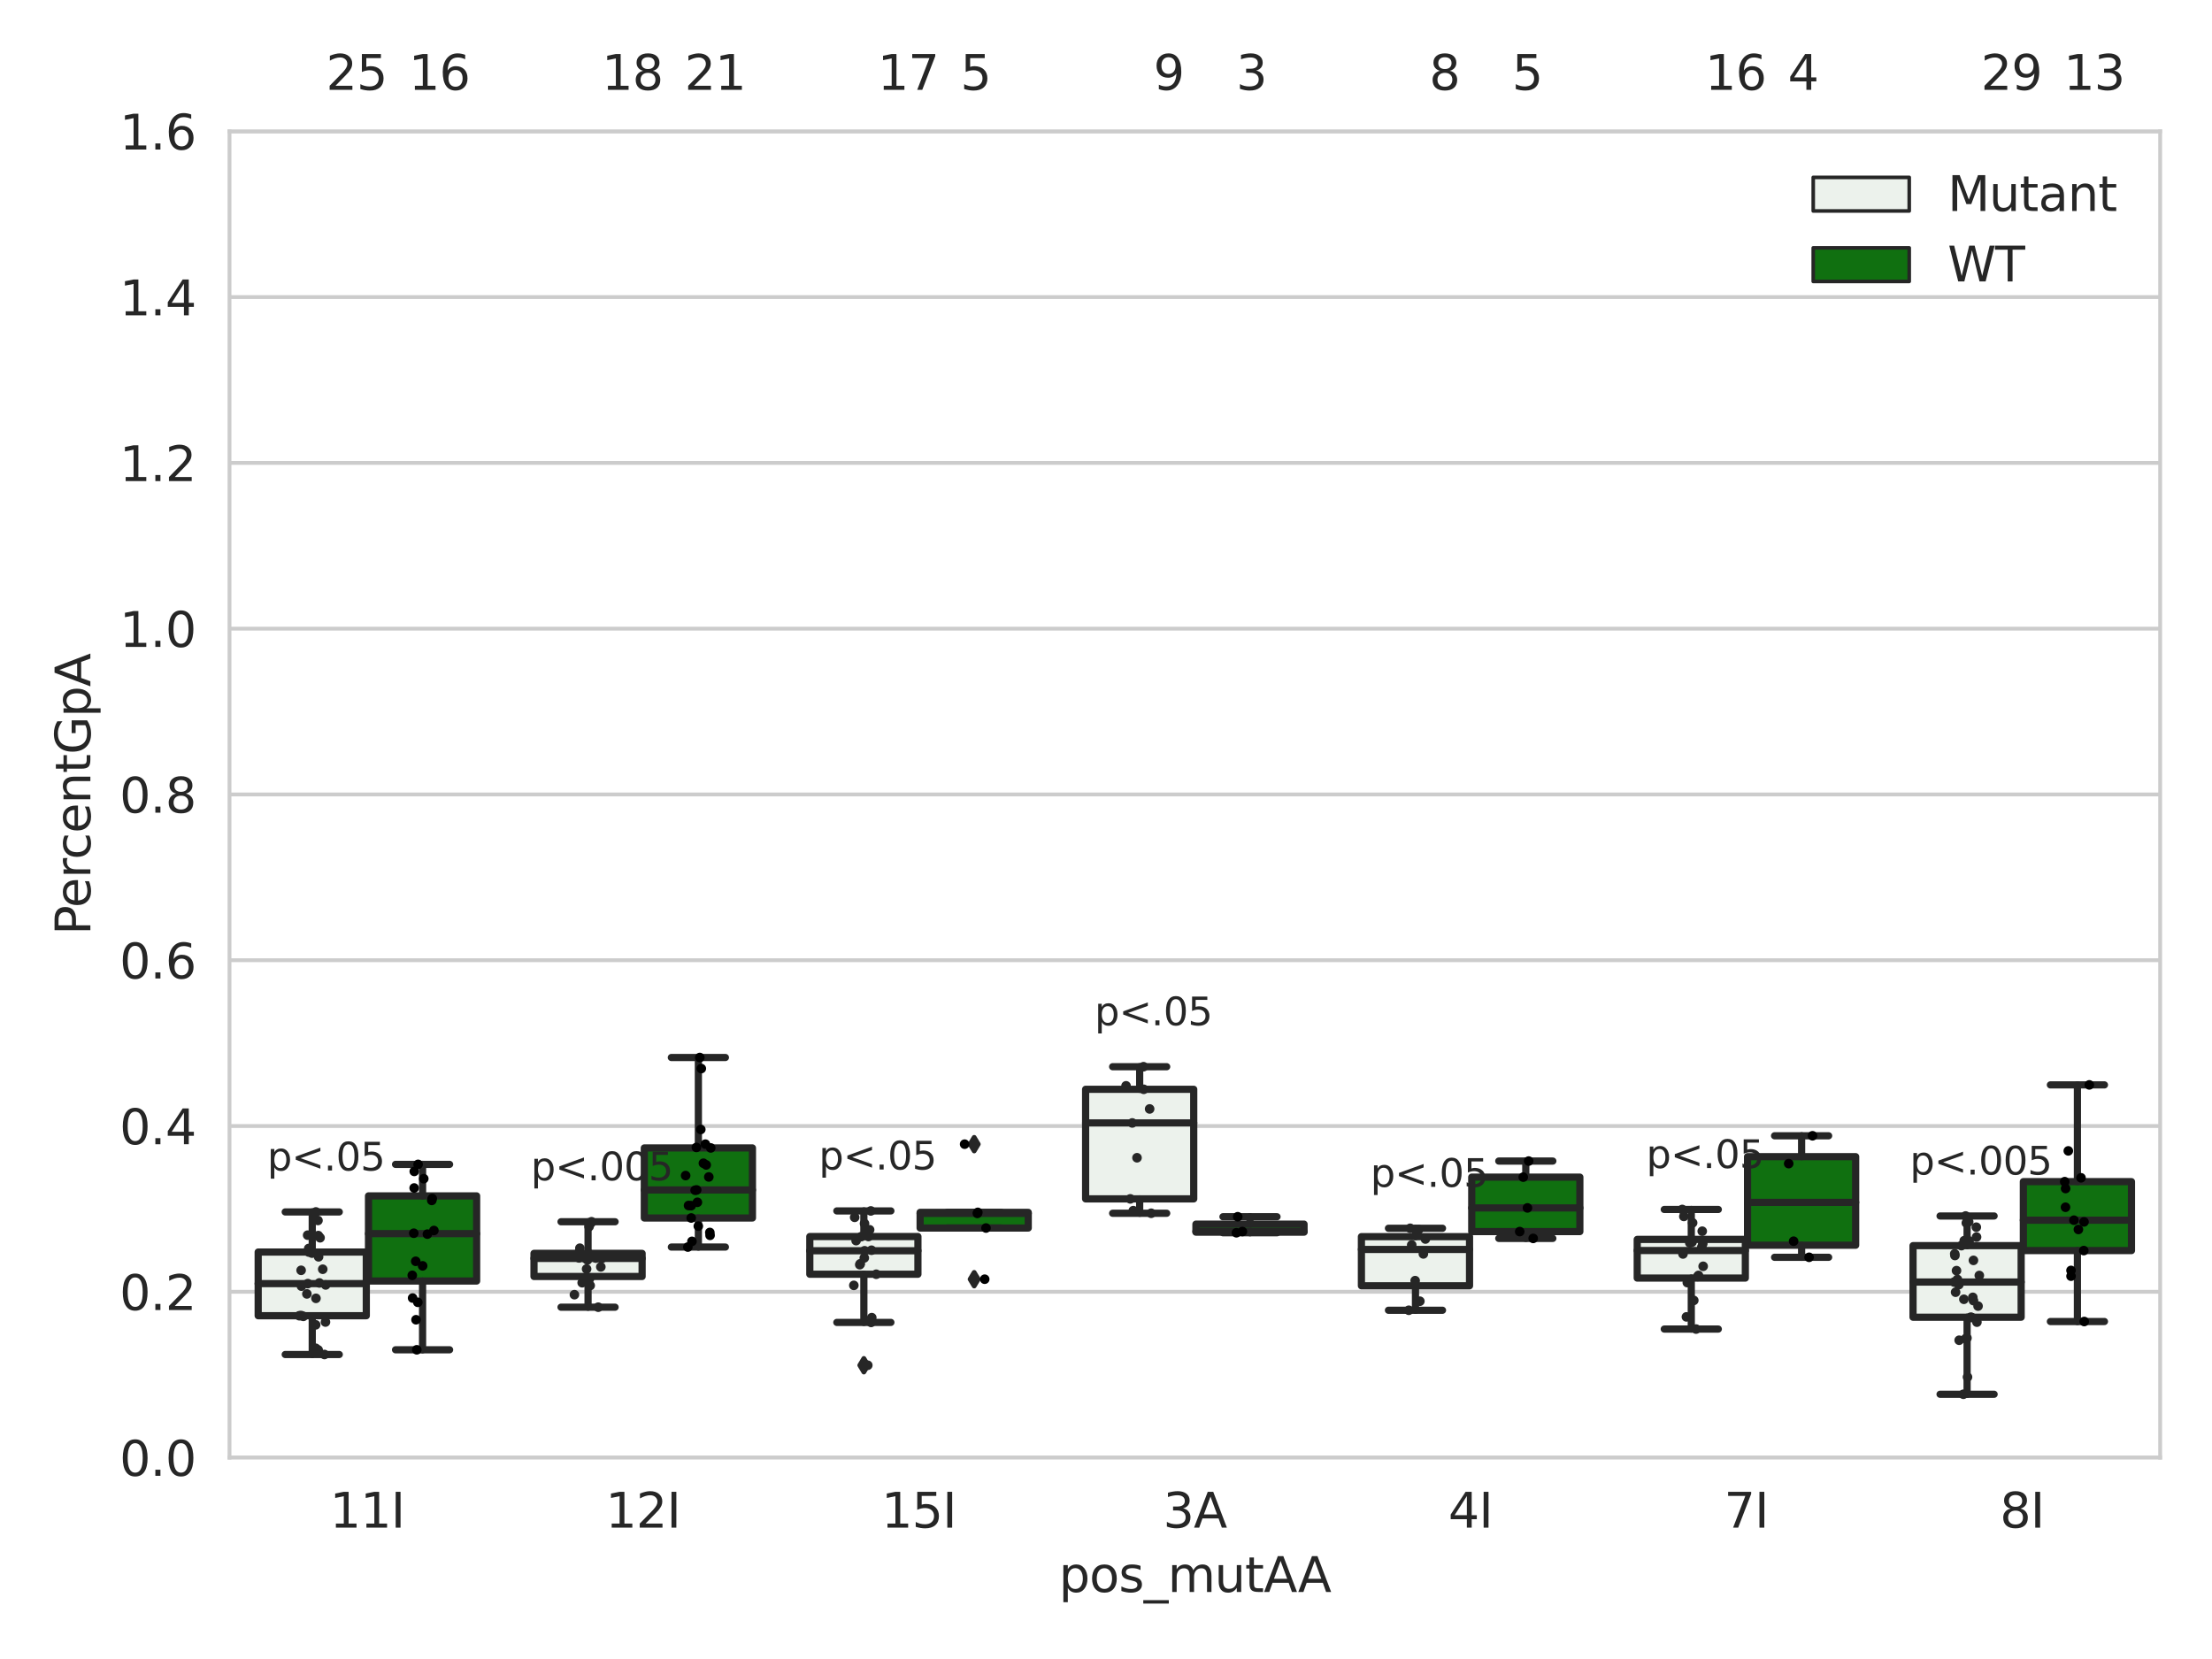 <?xml version="1.0" encoding="utf-8" standalone="no"?>
<!DOCTYPE svg PUBLIC "-//W3C//DTD SVG 1.1//EN"
  "http://www.w3.org/Graphics/SVG/1.1/DTD/svg11.dtd">
<svg xmlns:xlink="http://www.w3.org/1999/xlink" width="460.8pt" height="345.6pt" viewBox="0 0 460.8 345.6" xmlns="http://www.w3.org/2000/svg" version="1.1">
 <defs>
  <style type="text/css">*{stroke-linejoin: round; stroke-linecap: butt}</style>
 </defs>
 <g id="figure_1">
  <g id="patch_1">
   <path d="M 0 345.6 
L 460.8 345.6 
L 460.8 0 
L 0 0 
z
" style="fill: #ffffff"/>
  </g>
  <g id="axes_1">
   <g id="patch_2">
    <path d="M 47.81 303.64 
L 450 303.64 
L 450 27.354 
L 47.81 27.354 
z
" style="fill: #ffffff"/>
   </g>
   <g id="matplotlib.axis_1">
    <g id="xtick_1">
     <g id="text_1">
      <!-- 11I -->
      <g style="fill: #262626" transform="translate(68.7 318.238)scale(0.1 -0.1)">
       <defs>
        <path id="DejaVuSans-31" d="M 794 531 
L 1825 531 
L 1825 4091 
L 703 3866 
L 703 4441 
L 1819 4666 
L 2450 4666 
L 2450 531 
L 3481 531 
L 3481 0 
L 794 0 
L 794 531 
z
" transform="scale(0.016)"/>
        <path id="DejaVuSans-49" d="M 628 4666 
L 1259 4666 
L 1259 0 
L 628 0 
L 628 4666 
z
" transform="scale(0.016)"/>
       </defs>
       <use xlink:href="#DejaVuSans-31"/>
       <use xlink:href="#DejaVuSans-31" x="63.623"/>
       <use xlink:href="#DejaVuSans-49" x="127.246"/>
      </g>
     </g>
    </g>
    <g id="xtick_2">
     <g id="text_2">
      <!-- 12I -->
      <g style="fill: #262626" transform="translate(126.156 318.238)scale(0.1 -0.1)">
       <defs>
        <path id="DejaVuSans-32" d="M 1228 531 
L 3431 531 
L 3431 0 
L 469 0 
L 469 531 
Q 828 903 1448 1529 
Q 2069 2156 2228 2338 
Q 2531 2678 2651 2914 
Q 2772 3150 2772 3378 
Q 2772 3750 2511 3984 
Q 2250 4219 1831 4219 
Q 1534 4219 1204 4116 
Q 875 4013 500 3803 
L 500 4441 
Q 881 4594 1212 4672 
Q 1544 4750 1819 4750 
Q 2544 4750 2975 4387 
Q 3406 4025 3406 3419 
Q 3406 3131 3298 2873 
Q 3191 2616 2906 2266 
Q 2828 2175 2409 1742 
Q 1991 1309 1228 531 
z
" transform="scale(0.016)"/>
       </defs>
       <use xlink:href="#DejaVuSans-31"/>
       <use xlink:href="#DejaVuSans-32" x="63.623"/>
       <use xlink:href="#DejaVuSans-49" x="127.246"/>
      </g>
     </g>
    </g>
    <g id="xtick_3">
     <g id="text_3">
      <!-- 15I -->
      <g style="fill: #262626" transform="translate(183.612 318.238)scale(0.1 -0.1)">
       <defs>
        <path id="DejaVuSans-35" d="M 691 4666 
L 3169 4666 
L 3169 4134 
L 1269 4134 
L 1269 2991 
Q 1406 3038 1543 3061 
Q 1681 3084 1819 3084 
Q 2600 3084 3056 2656 
Q 3513 2228 3513 1497 
Q 3513 744 3044 326 
Q 2575 -91 1722 -91 
Q 1428 -91 1123 -41 
Q 819 9 494 109 
L 494 744 
Q 775 591 1075 516 
Q 1375 441 1709 441 
Q 2250 441 2565 725 
Q 2881 1009 2881 1497 
Q 2881 1984 2565 2268 
Q 2250 2553 1709 2553 
Q 1456 2553 1204 2497 
Q 953 2441 691 2322 
L 691 4666 
z
" transform="scale(0.016)"/>
       </defs>
       <use xlink:href="#DejaVuSans-31"/>
       <use xlink:href="#DejaVuSans-35" x="63.623"/>
       <use xlink:href="#DejaVuSans-49" x="127.246"/>
      </g>
     </g>
    </g>
    <g id="xtick_4">
     <g id="text_4">
      <!-- 3A -->
      <g style="fill: #262626" transform="translate(242.303 318.238)scale(0.1 -0.1)">
       <defs>
        <path id="DejaVuSans-33" d="M 2597 2516 
Q 3050 2419 3304 2112 
Q 3559 1806 3559 1356 
Q 3559 666 3084 287 
Q 2609 -91 1734 -91 
Q 1441 -91 1130 -33 
Q 819 25 488 141 
L 488 750 
Q 750 597 1062 519 
Q 1375 441 1716 441 
Q 2309 441 2620 675 
Q 2931 909 2931 1356 
Q 2931 1769 2642 2001 
Q 2353 2234 1838 2234 
L 1294 2234 
L 1294 2753 
L 1863 2753 
Q 2328 2753 2575 2939 
Q 2822 3125 2822 3475 
Q 2822 3834 2567 4026 
Q 2313 4219 1838 4219 
Q 1578 4219 1281 4162 
Q 984 4106 628 3988 
L 628 4550 
Q 988 4650 1302 4700 
Q 1616 4750 1894 4750 
Q 2613 4750 3031 4423 
Q 3450 4097 3450 3541 
Q 3450 3153 3228 2886 
Q 3006 2619 2597 2516 
z
" transform="scale(0.016)"/>
        <path id="DejaVuSans-41" d="M 2188 4044 
L 1331 1722 
L 3047 1722 
L 2188 4044 
z
M 1831 4666 
L 2547 4666 
L 4325 0 
L 3669 0 
L 3244 1197 
L 1141 1197 
L 716 0 
L 50 0 
L 1831 4666 
z
" transform="scale(0.016)"/>
       </defs>
       <use xlink:href="#DejaVuSans-33"/>
       <use xlink:href="#DejaVuSans-41" x="63.623"/>
      </g>
     </g>
    </g>
    <g id="xtick_5">
     <g id="text_5">
      <!-- 4I -->
      <g style="fill: #262626" transform="translate(301.704 318.238)scale(0.1 -0.1)">
       <defs>
        <path id="DejaVuSans-34" d="M 2419 4116 
L 825 1625 
L 2419 1625 
L 2419 4116 
z
M 2253 4666 
L 3047 4666 
L 3047 1625 
L 3713 1625 
L 3713 1100 
L 3047 1100 
L 3047 0 
L 2419 0 
L 2419 1100 
L 313 1100 
L 313 1709 
L 2253 4666 
z
" transform="scale(0.016)"/>
       </defs>
       <use xlink:href="#DejaVuSans-34"/>
       <use xlink:href="#DejaVuSans-49" x="63.623"/>
      </g>
     </g>
    </g>
    <g id="xtick_6">
     <g id="text_6">
      <!-- 7I -->
      <g style="fill: #262626" transform="translate(359.16 318.238)scale(0.1 -0.1)">
       <defs>
        <path id="DejaVuSans-37" d="M 525 4666 
L 3525 4666 
L 3525 4397 
L 1831 0 
L 1172 0 
L 2766 4134 
L 525 4134 
L 525 4666 
z
" transform="scale(0.016)"/>
       </defs>
       <use xlink:href="#DejaVuSans-37"/>
       <use xlink:href="#DejaVuSans-49" x="63.623"/>
      </g>
     </g>
    </g>
    <g id="xtick_7">
     <g id="text_7">
      <!-- 8I -->
      <g style="fill: #262626" transform="translate(416.616 318.238)scale(0.1 -0.1)">
       <defs>
        <path id="DejaVuSans-38" d="M 2034 2216 
Q 1584 2216 1326 1975 
Q 1069 1734 1069 1313 
Q 1069 891 1326 650 
Q 1584 409 2034 409 
Q 2484 409 2743 651 
Q 3003 894 3003 1313 
Q 3003 1734 2745 1975 
Q 2488 2216 2034 2216 
z
M 1403 2484 
Q 997 2584 770 2862 
Q 544 3141 544 3541 
Q 544 4100 942 4425 
Q 1341 4750 2034 4750 
Q 2731 4750 3128 4425 
Q 3525 4100 3525 3541 
Q 3525 3141 3298 2862 
Q 3072 2584 2669 2484 
Q 3125 2378 3379 2068 
Q 3634 1759 3634 1313 
Q 3634 634 3220 271 
Q 2806 -91 2034 -91 
Q 1263 -91 848 271 
Q 434 634 434 1313 
Q 434 1759 690 2068 
Q 947 2378 1403 2484 
z
M 1172 3481 
Q 1172 3119 1398 2916 
Q 1625 2713 2034 2713 
Q 2441 2713 2670 2916 
Q 2900 3119 2900 3481 
Q 2900 3844 2670 4047 
Q 2441 4250 2034 4250 
Q 1625 4250 1398 4047 
Q 1172 3844 1172 3481 
z
" transform="scale(0.016)"/>
       </defs>
       <use xlink:href="#DejaVuSans-38"/>
       <use xlink:href="#DejaVuSans-49" x="63.623"/>
      </g>
     </g>
    </g>
    <g id="text_8">
     <!-- pos_mutAA -->
     <g style="fill: #262626" transform="translate(220.589 331.638)scale(0.1 -0.1)">
      <defs>
       <path id="DejaVuSans-70" d="M 1159 525 
L 1159 -1331 
L 581 -1331 
L 581 3500 
L 1159 3500 
L 1159 2969 
Q 1341 3281 1617 3432 
Q 1894 3584 2278 3584 
Q 2916 3584 3314 3078 
Q 3713 2572 3713 1747 
Q 3713 922 3314 415 
Q 2916 -91 2278 -91 
Q 1894 -91 1617 61 
Q 1341 213 1159 525 
z
M 3116 1747 
Q 3116 2381 2855 2742 
Q 2594 3103 2138 3103 
Q 1681 3103 1420 2742 
Q 1159 2381 1159 1747 
Q 1159 1113 1420 752 
Q 1681 391 2138 391 
Q 2594 391 2855 752 
Q 3116 1113 3116 1747 
z
" transform="scale(0.016)"/>
       <path id="DejaVuSans-6f" d="M 1959 3097 
Q 1497 3097 1228 2736 
Q 959 2375 959 1747 
Q 959 1119 1226 758 
Q 1494 397 1959 397 
Q 2419 397 2687 759 
Q 2956 1122 2956 1747 
Q 2956 2369 2687 2733 
Q 2419 3097 1959 3097 
z
M 1959 3584 
Q 2709 3584 3137 3096 
Q 3566 2609 3566 1747 
Q 3566 888 3137 398 
Q 2709 -91 1959 -91 
Q 1206 -91 779 398 
Q 353 888 353 1747 
Q 353 2609 779 3096 
Q 1206 3584 1959 3584 
z
" transform="scale(0.016)"/>
       <path id="DejaVuSans-73" d="M 2834 3397 
L 2834 2853 
Q 2591 2978 2328 3040 
Q 2066 3103 1784 3103 
Q 1356 3103 1142 2972 
Q 928 2841 928 2578 
Q 928 2378 1081 2264 
Q 1234 2150 1697 2047 
L 1894 2003 
Q 2506 1872 2764 1633 
Q 3022 1394 3022 966 
Q 3022 478 2636 193 
Q 2250 -91 1575 -91 
Q 1294 -91 989 -36 
Q 684 19 347 128 
L 347 722 
Q 666 556 975 473 
Q 1284 391 1588 391 
Q 1994 391 2212 530 
Q 2431 669 2431 922 
Q 2431 1156 2273 1281 
Q 2116 1406 1581 1522 
L 1381 1569 
Q 847 1681 609 1914 
Q 372 2147 372 2553 
Q 372 3047 722 3315 
Q 1072 3584 1716 3584 
Q 2034 3584 2315 3537 
Q 2597 3491 2834 3397 
z
" transform="scale(0.016)"/>
       <path id="DejaVuSans-5f" d="M 3263 -1063 
L 3263 -1509 
L -63 -1509 
L -63 -1063 
L 3263 -1063 
z
" transform="scale(0.016)"/>
       <path id="DejaVuSans-6d" d="M 3328 2828 
Q 3544 3216 3844 3400 
Q 4144 3584 4550 3584 
Q 5097 3584 5394 3201 
Q 5691 2819 5691 2113 
L 5691 0 
L 5113 0 
L 5113 2094 
Q 5113 2597 4934 2840 
Q 4756 3084 4391 3084 
Q 3944 3084 3684 2787 
Q 3425 2491 3425 1978 
L 3425 0 
L 2847 0 
L 2847 2094 
Q 2847 2600 2669 2842 
Q 2491 3084 2119 3084 
Q 1678 3084 1418 2786 
Q 1159 2488 1159 1978 
L 1159 0 
L 581 0 
L 581 3500 
L 1159 3500 
L 1159 2956 
Q 1356 3278 1631 3431 
Q 1906 3584 2284 3584 
Q 2666 3584 2933 3390 
Q 3200 3197 3328 2828 
z
" transform="scale(0.016)"/>
       <path id="DejaVuSans-75" d="M 544 1381 
L 544 3500 
L 1119 3500 
L 1119 1403 
Q 1119 906 1312 657 
Q 1506 409 1894 409 
Q 2359 409 2629 706 
Q 2900 1003 2900 1516 
L 2900 3500 
L 3475 3500 
L 3475 0 
L 2900 0 
L 2900 538 
Q 2691 219 2414 64 
Q 2138 -91 1772 -91 
Q 1169 -91 856 284 
Q 544 659 544 1381 
z
M 1991 3584 
L 1991 3584 
z
" transform="scale(0.016)"/>
       <path id="DejaVuSans-74" d="M 1172 4494 
L 1172 3500 
L 2356 3500 
L 2356 3053 
L 1172 3053 
L 1172 1153 
Q 1172 725 1289 603 
Q 1406 481 1766 481 
L 2356 481 
L 2356 0 
L 1766 0 
Q 1100 0 847 248 
Q 594 497 594 1153 
L 594 3053 
L 172 3053 
L 172 3500 
L 594 3500 
L 594 4494 
L 1172 4494 
z
" transform="scale(0.016)"/>
      </defs>
      <use xlink:href="#DejaVuSans-70"/>
      <use xlink:href="#DejaVuSans-6f" x="63.477"/>
      <use xlink:href="#DejaVuSans-73" x="124.658"/>
      <use xlink:href="#DejaVuSans-5f" x="176.758"/>
      <use xlink:href="#DejaVuSans-6d" x="226.758"/>
      <use xlink:href="#DejaVuSans-75" x="324.17"/>
      <use xlink:href="#DejaVuSans-74" x="387.549"/>
      <use xlink:href="#DejaVuSans-41" x="426.758"/>
      <use xlink:href="#DejaVuSans-41" x="497.916"/>
     </g>
    </g>
   </g>
   <g id="matplotlib.axis_2">
    <g id="ytick_1">
     <g id="line2d_1">
      <path d="M 47.81 303.64 
L 450 303.64 
" clip-path="url(#p21f02ea34d)" style="fill: none; stroke: #cccccc; stroke-width: 0.8; stroke-linecap: round"/>
     </g>
     <g id="text_9">
      <!-- 0.0 -->
      <g style="fill: #262626" transform="translate(24.907 307.439)scale(0.1 -0.1)">
       <defs>
        <path id="DejaVuSans-30" d="M 2034 4250 
Q 1547 4250 1301 3770 
Q 1056 3291 1056 2328 
Q 1056 1369 1301 889 
Q 1547 409 2034 409 
Q 2525 409 2770 889 
Q 3016 1369 3016 2328 
Q 3016 3291 2770 3770 
Q 2525 4250 2034 4250 
z
M 2034 4750 
Q 2819 4750 3233 4129 
Q 3647 3509 3647 2328 
Q 3647 1150 3233 529 
Q 2819 -91 2034 -91 
Q 1250 -91 836 529 
Q 422 1150 422 2328 
Q 422 3509 836 4129 
Q 1250 4750 2034 4750 
z
" transform="scale(0.016)"/>
        <path id="DejaVuSans-2e" d="M 684 794 
L 1344 794 
L 1344 0 
L 684 0 
L 684 794 
z
" transform="scale(0.016)"/>
       </defs>
       <use xlink:href="#DejaVuSans-30"/>
       <use xlink:href="#DejaVuSans-2e" x="63.623"/>
       <use xlink:href="#DejaVuSans-30" x="95.41"/>
      </g>
     </g>
    </g>
    <g id="ytick_2">
     <g id="line2d_2">
      <path d="M 47.81 269.104 
L 450 269.104 
" clip-path="url(#p21f02ea34d)" style="fill: none; stroke: #cccccc; stroke-width: 0.8; stroke-linecap: round"/>
     </g>
     <g id="text_10">
      <!-- 0.2 -->
      <g style="fill: #262626" transform="translate(24.907 272.903)scale(0.1 -0.1)">
       <use xlink:href="#DejaVuSans-30"/>
       <use xlink:href="#DejaVuSans-2e" x="63.623"/>
       <use xlink:href="#DejaVuSans-32" x="95.41"/>
      </g>
     </g>
    </g>
    <g id="ytick_3">
     <g id="line2d_3">
      <path d="M 47.81 234.568 
L 450 234.568 
" clip-path="url(#p21f02ea34d)" style="fill: none; stroke: #cccccc; stroke-width: 0.8; stroke-linecap: round"/>
     </g>
     <g id="text_11">
      <!-- 0.4 -->
      <g style="fill: #262626" transform="translate(24.907 238.368)scale(0.1 -0.1)">
       <use xlink:href="#DejaVuSans-30"/>
       <use xlink:href="#DejaVuSans-2e" x="63.623"/>
       <use xlink:href="#DejaVuSans-34" x="95.41"/>
      </g>
     </g>
    </g>
    <g id="ytick_4">
     <g id="line2d_4">
      <path d="M 47.81 200.033 
L 450 200.033 
" clip-path="url(#p21f02ea34d)" style="fill: none; stroke: #cccccc; stroke-width: 0.8; stroke-linecap: round"/>
     </g>
     <g id="text_12">
      <!-- 0.6 -->
      <g style="fill: #262626" transform="translate(24.907 203.832)scale(0.1 -0.1)">
       <defs>
        <path id="DejaVuSans-36" d="M 2113 2584 
Q 1688 2584 1439 2293 
Q 1191 2003 1191 1497 
Q 1191 994 1439 701 
Q 1688 409 2113 409 
Q 2538 409 2786 701 
Q 3034 994 3034 1497 
Q 3034 2003 2786 2293 
Q 2538 2584 2113 2584 
z
M 3366 4563 
L 3366 3988 
Q 3128 4100 2886 4159 
Q 2644 4219 2406 4219 
Q 1781 4219 1451 3797 
Q 1122 3375 1075 2522 
Q 1259 2794 1537 2939 
Q 1816 3084 2150 3084 
Q 2853 3084 3261 2657 
Q 3669 2231 3669 1497 
Q 3669 778 3244 343 
Q 2819 -91 2113 -91 
Q 1303 -91 875 529 
Q 447 1150 447 2328 
Q 447 3434 972 4092 
Q 1497 4750 2381 4750 
Q 2619 4750 2861 4703 
Q 3103 4656 3366 4563 
z
" transform="scale(0.016)"/>
       </defs>
       <use xlink:href="#DejaVuSans-30"/>
       <use xlink:href="#DejaVuSans-2e" x="63.623"/>
       <use xlink:href="#DejaVuSans-36" x="95.41"/>
      </g>
     </g>
    </g>
    <g id="ytick_5">
     <g id="line2d_5">
      <path d="M 47.81 165.497 
L 450 165.497 
" clip-path="url(#p21f02ea34d)" style="fill: none; stroke: #cccccc; stroke-width: 0.8; stroke-linecap: round"/>
     </g>
     <g id="text_13">
      <!-- 0.8 -->
      <g style="fill: #262626" transform="translate(24.907 169.296)scale(0.1 -0.1)">
       <use xlink:href="#DejaVuSans-30"/>
       <use xlink:href="#DejaVuSans-2e" x="63.623"/>
       <use xlink:href="#DejaVuSans-38" x="95.41"/>
      </g>
     </g>
    </g>
    <g id="ytick_6">
     <g id="line2d_6">
      <path d="M 47.81 130.961 
L 450 130.961 
" clip-path="url(#p21f02ea34d)" style="fill: none; stroke: #cccccc; stroke-width: 0.8; stroke-linecap: round"/>
     </g>
     <g id="text_14">
      <!-- 1.0 -->
      <g style="fill: #262626" transform="translate(24.907 134.76)scale(0.1 -0.1)">
       <use xlink:href="#DejaVuSans-31"/>
       <use xlink:href="#DejaVuSans-2e" x="63.623"/>
       <use xlink:href="#DejaVuSans-30" x="95.41"/>
      </g>
     </g>
    </g>
    <g id="ytick_7">
     <g id="line2d_7">
      <path d="M 47.81 96.425 
L 450 96.425 
" clip-path="url(#p21f02ea34d)" style="fill: none; stroke: #cccccc; stroke-width: 0.8; stroke-linecap: round"/>
     </g>
     <g id="text_15">
      <!-- 1.2 -->
      <g style="fill: #262626" transform="translate(24.907 100.225)scale(0.1 -0.1)">
       <use xlink:href="#DejaVuSans-31"/>
       <use xlink:href="#DejaVuSans-2e" x="63.623"/>
       <use xlink:href="#DejaVuSans-32" x="95.41"/>
      </g>
     </g>
    </g>
    <g id="ytick_8">
     <g id="line2d_8">
      <path d="M 47.81 61.89 
L 450 61.89 
" clip-path="url(#p21f02ea34d)" style="fill: none; stroke: #cccccc; stroke-width: 0.8; stroke-linecap: round"/>
     </g>
     <g id="text_16">
      <!-- 1.4 -->
      <g style="fill: #262626" transform="translate(24.907 65.689)scale(0.1 -0.1)">
       <use xlink:href="#DejaVuSans-31"/>
       <use xlink:href="#DejaVuSans-2e" x="63.623"/>
       <use xlink:href="#DejaVuSans-34" x="95.41"/>
      </g>
     </g>
    </g>
    <g id="ytick_9">
     <g id="line2d_9">
      <path d="M 47.81 27.354 
L 450 27.354 
" clip-path="url(#p21f02ea34d)" style="fill: none; stroke: #cccccc; stroke-width: 0.8; stroke-linecap: round"/>
     </g>
     <g id="text_17">
      <!-- 1.6 -->
      <g style="fill: #262626" transform="translate(24.907 31.153)scale(0.1 -0.1)">
       <use xlink:href="#DejaVuSans-31"/>
       <use xlink:href="#DejaVuSans-2e" x="63.623"/>
       <use xlink:href="#DejaVuSans-36" x="95.41"/>
      </g>
     </g>
    </g>
    <g id="text_18">
     <!-- PercentGpA -->
     <g style="fill: #262626" transform="translate(18.827 194.774)rotate(-90)scale(0.1 -0.1)">
      <defs>
       <path id="DejaVuSans-50" d="M 1259 4147 
L 1259 2394 
L 2053 2394 
Q 2494 2394 2734 2622 
Q 2975 2850 2975 3272 
Q 2975 3691 2734 3919 
Q 2494 4147 2053 4147 
L 1259 4147 
z
M 628 4666 
L 2053 4666 
Q 2838 4666 3239 4311 
Q 3641 3956 3641 3272 
Q 3641 2581 3239 2228 
Q 2838 1875 2053 1875 
L 1259 1875 
L 1259 0 
L 628 0 
L 628 4666 
z
" transform="scale(0.016)"/>
       <path id="DejaVuSans-65" d="M 3597 1894 
L 3597 1613 
L 953 1613 
Q 991 1019 1311 708 
Q 1631 397 2203 397 
Q 2534 397 2845 478 
Q 3156 559 3463 722 
L 3463 178 
Q 3153 47 2828 -22 
Q 2503 -91 2169 -91 
Q 1331 -91 842 396 
Q 353 884 353 1716 
Q 353 2575 817 3079 
Q 1281 3584 2069 3584 
Q 2775 3584 3186 3129 
Q 3597 2675 3597 1894 
z
M 3022 2063 
Q 3016 2534 2758 2815 
Q 2500 3097 2075 3097 
Q 1594 3097 1305 2825 
Q 1016 2553 972 2059 
L 3022 2063 
z
" transform="scale(0.016)"/>
       <path id="DejaVuSans-72" d="M 2631 2963 
Q 2534 3019 2420 3045 
Q 2306 3072 2169 3072 
Q 1681 3072 1420 2755 
Q 1159 2438 1159 1844 
L 1159 0 
L 581 0 
L 581 3500 
L 1159 3500 
L 1159 2956 
Q 1341 3275 1631 3429 
Q 1922 3584 2338 3584 
Q 2397 3584 2469 3576 
Q 2541 3569 2628 3553 
L 2631 2963 
z
" transform="scale(0.016)"/>
       <path id="DejaVuSans-63" d="M 3122 3366 
L 3122 2828 
Q 2878 2963 2633 3030 
Q 2388 3097 2138 3097 
Q 1578 3097 1268 2742 
Q 959 2388 959 1747 
Q 959 1106 1268 751 
Q 1578 397 2138 397 
Q 2388 397 2633 464 
Q 2878 531 3122 666 
L 3122 134 
Q 2881 22 2623 -34 
Q 2366 -91 2075 -91 
Q 1284 -91 818 406 
Q 353 903 353 1747 
Q 353 2603 823 3093 
Q 1294 3584 2113 3584 
Q 2378 3584 2631 3529 
Q 2884 3475 3122 3366 
z
" transform="scale(0.016)"/>
       <path id="DejaVuSans-6e" d="M 3513 2113 
L 3513 0 
L 2938 0 
L 2938 2094 
Q 2938 2591 2744 2837 
Q 2550 3084 2163 3084 
Q 1697 3084 1428 2787 
Q 1159 2491 1159 1978 
L 1159 0 
L 581 0 
L 581 3500 
L 1159 3500 
L 1159 2956 
Q 1366 3272 1645 3428 
Q 1925 3584 2291 3584 
Q 2894 3584 3203 3211 
Q 3513 2838 3513 2113 
z
" transform="scale(0.016)"/>
       <path id="DejaVuSans-47" d="M 3809 666 
L 3809 1919 
L 2778 1919 
L 2778 2438 
L 4434 2438 
L 4434 434 
Q 4069 175 3628 42 
Q 3188 -91 2688 -91 
Q 1594 -91 976 548 
Q 359 1188 359 2328 
Q 359 3472 976 4111 
Q 1594 4750 2688 4750 
Q 3144 4750 3555 4637 
Q 3966 4525 4313 4306 
L 4313 3634 
Q 3963 3931 3569 4081 
Q 3175 4231 2741 4231 
Q 1884 4231 1454 3753 
Q 1025 3275 1025 2328 
Q 1025 1384 1454 906 
Q 1884 428 2741 428 
Q 3075 428 3337 486 
Q 3600 544 3809 666 
z
" transform="scale(0.016)"/>
      </defs>
      <use xlink:href="#DejaVuSans-50"/>
      <use xlink:href="#DejaVuSans-65" x="56.678"/>
      <use xlink:href="#DejaVuSans-72" x="118.201"/>
      <use xlink:href="#DejaVuSans-63" x="157.064"/>
      <use xlink:href="#DejaVuSans-65" x="212.045"/>
      <use xlink:href="#DejaVuSans-6e" x="273.568"/>
      <use xlink:href="#DejaVuSans-74" x="336.947"/>
      <use xlink:href="#DejaVuSans-47" x="376.156"/>
      <use xlink:href="#DejaVuSans-70" x="453.646"/>
      <use xlink:href="#DejaVuSans-41" x="517.123"/>
     </g>
    </g>
   </g>
   <g id="patch_3">
    <path d="M 53.785 274.09 
L 76.308 274.09 
L 76.308 260.824 
L 53.785 260.824 
L 53.785 274.09 
z
" clip-path="url(#p21f02ea34d)" style="fill: #ecf2ec; stroke: #262626; stroke-width: 1.5; stroke-linejoin: miter"/>
   </g>
   <g id="patch_4">
    <path d="M 76.768 266.858 
L 99.29 266.858 
L 99.29 249.125 
L 76.768 249.125 
L 76.768 266.858 
z
" clip-path="url(#p21f02ea34d)" style="fill: #107010; stroke: #262626; stroke-width: 1.5; stroke-linejoin: miter"/>
   </g>
   <g id="patch_5">
    <path d="M 111.241 265.917 
L 133.764 265.917 
L 133.764 261.101 
L 111.241 261.101 
L 111.241 265.917 
z
" clip-path="url(#p21f02ea34d)" style="fill: #ecf2ec; stroke: #262626; stroke-width: 1.5; stroke-linejoin: miter"/>
   </g>
   <g id="patch_6">
    <path d="M 134.223 253.73 
L 156.746 253.73 
L 156.746 239.138 
L 134.223 239.138 
L 134.223 253.73 
z
" clip-path="url(#p21f02ea34d)" style="fill: #107010; stroke: #262626; stroke-width: 1.5; stroke-linejoin: miter"/>
   </g>
   <g id="patch_7">
    <path d="M 168.697 265.449 
L 191.219 265.449 
L 191.219 257.59 
L 168.697 257.59 
L 168.697 265.449 
z
" clip-path="url(#p21f02ea34d)" style="fill: #ecf2ec; stroke: #262626; stroke-width: 1.5; stroke-linejoin: miter"/>
   </g>
   <g id="patch_8">
    <path d="M 191.679 255.82 
L 214.202 255.82 
L 214.202 252.558 
L 191.679 252.558 
L 191.679 255.82 
z
" clip-path="url(#p21f02ea34d)" style="fill: #107010; stroke: #262626; stroke-width: 1.5; stroke-linejoin: miter"/>
   </g>
   <g id="patch_9">
    <path d="M 226.153 249.748 
L 248.675 249.748 
L 248.675 226.922 
L 226.153 226.922 
L 226.153 249.748 
z
" clip-path="url(#p21f02ea34d)" style="fill: #ecf2ec; stroke: #262626; stroke-width: 1.5; stroke-linejoin: miter"/>
   </g>
   <g id="patch_10">
    <path d="M 249.135 256.679 
L 271.657 256.679 
L 271.657 255.01 
L 249.135 255.01 
L 249.135 256.679 
z
" clip-path="url(#p21f02ea34d)" style="fill: #107010; stroke: #262626; stroke-width: 1.5; stroke-linejoin: miter"/>
   </g>
   <g id="patch_11">
    <path d="M 283.608 267.853 
L 306.131 267.853 
L 306.131 257.617 
L 283.608 257.617 
L 283.608 267.853 
z
" clip-path="url(#p21f02ea34d)" style="fill: #ecf2ec; stroke: #262626; stroke-width: 1.5; stroke-linejoin: miter"/>
   </g>
   <g id="patch_12">
    <path d="M 306.591 256.561 
L 329.113 256.561 
L 329.113 245.217 
L 306.591 245.217 
L 306.591 256.561 
z
" clip-path="url(#p21f02ea34d)" style="fill: #107010; stroke: #262626; stroke-width: 1.5; stroke-linejoin: miter"/>
   </g>
   <g id="patch_13">
    <path d="M 341.064 266.244 
L 363.587 266.244 
L 363.587 258.19 
L 341.064 258.19 
L 341.064 266.244 
z
" clip-path="url(#p21f02ea34d)" style="fill: #ecf2ec; stroke: #262626; stroke-width: 1.5; stroke-linejoin: miter"/>
   </g>
   <g id="patch_14">
    <path d="M 364.046 259.403 
L 386.569 259.403 
L 386.569 240.953 
L 364.046 240.953 
L 364.046 259.403 
z
" clip-path="url(#p21f02ea34d)" style="fill: #107010; stroke: #262626; stroke-width: 1.5; stroke-linejoin: miter"/>
   </g>
   <g id="patch_15">
    <path d="M 398.52 274.399 
L 421.042 274.399 
L 421.042 259.491 
L 398.52 259.491 
L 398.52 274.399 
z
" clip-path="url(#p21f02ea34d)" style="fill: #ecf2ec; stroke: #262626; stroke-width: 1.5; stroke-linejoin: miter"/>
   </g>
   <g id="patch_16">
    <path d="M 421.502 260.52 
L 444.025 260.52 
L 444.025 246.158 
L 421.502 246.158 
L 421.502 260.52 
z
" clip-path="url(#p21f02ea34d)" style="fill: #107010; stroke: #262626; stroke-width: 1.5; stroke-linejoin: miter"/>
   </g>
   <g id="patch_17">
    <path d="M 76.538 303.64 
L 76.538 303.64 
L 76.538 303.64 
L 76.538 303.64 
z
" clip-path="url(#p21f02ea34d)" style="fill: #ecf2ec; stroke: #262626; stroke-width: 0.75; stroke-linejoin: miter"/>
   </g>
   <g id="patch_18">
    <path d="M 76.538 303.64 
L 76.538 303.64 
L 76.538 303.64 
L 76.538 303.64 
z
" clip-path="url(#p21f02ea34d)" style="fill: #107010; stroke: #262626; stroke-width: 0.75; stroke-linejoin: miter"/>
   </g>
   <g id="PathCollection_1"/>
   <g id="PathCollection_2"/>
   <g id="line2d_10">
    <path d="M 65.047 274.09 
L 65.047 282.167 
" clip-path="url(#p21f02ea34d)" style="fill: none; stroke: #262626; stroke-width: 1.5; stroke-linecap: round"/>
   </g>
   <g id="line2d_11">
    <path d="M 65.047 260.824 
L 65.047 252.468 
" clip-path="url(#p21f02ea34d)" style="fill: none; stroke: #262626; stroke-width: 1.5; stroke-linecap: round"/>
   </g>
   <g id="line2d_12">
    <path d="M 59.416 282.167 
L 70.677 282.167 
" clip-path="url(#p21f02ea34d)" style="fill: none; stroke: #262626; stroke-width: 1.5; stroke-linecap: round"/>
   </g>
   <g id="line2d_13">
    <path d="M 59.416 252.468 
L 70.677 252.468 
" clip-path="url(#p21f02ea34d)" style="fill: none; stroke: #262626; stroke-width: 1.5; stroke-linecap: round"/>
   </g>
   <g id="line2d_14"/>
   <g id="line2d_15">
    <path d="M 88.029 266.858 
L 88.029 281.185 
" clip-path="url(#p21f02ea34d)" style="fill: none; stroke: #262626; stroke-width: 1.5; stroke-linecap: round"/>
   </g>
   <g id="line2d_16">
    <path d="M 88.029 249.125 
L 88.029 242.56 
" clip-path="url(#p21f02ea34d)" style="fill: none; stroke: #262626; stroke-width: 1.5; stroke-linecap: round"/>
   </g>
   <g id="line2d_17">
    <path d="M 82.398 281.185 
L 93.66 281.185 
" clip-path="url(#p21f02ea34d)" style="fill: none; stroke: #262626; stroke-width: 1.5; stroke-linecap: round"/>
   </g>
   <g id="line2d_18">
    <path d="M 82.398 242.56 
L 93.66 242.56 
" clip-path="url(#p21f02ea34d)" style="fill: none; stroke: #262626; stroke-width: 1.5; stroke-linecap: round"/>
   </g>
   <g id="line2d_19"/>
   <g id="line2d_20">
    <path d="M 122.502 265.917 
L 122.502 272.312 
" clip-path="url(#p21f02ea34d)" style="fill: none; stroke: #262626; stroke-width: 1.5; stroke-linecap: round"/>
   </g>
   <g id="line2d_21">
    <path d="M 122.502 261.101 
L 122.502 254.513 
" clip-path="url(#p21f02ea34d)" style="fill: none; stroke: #262626; stroke-width: 1.5; stroke-linecap: round"/>
   </g>
   <g id="line2d_22">
    <path d="M 116.872 272.312 
L 128.133 272.312 
" clip-path="url(#p21f02ea34d)" style="fill: none; stroke: #262626; stroke-width: 1.5; stroke-linecap: round"/>
   </g>
   <g id="line2d_23">
    <path d="M 116.872 254.513 
L 128.133 254.513 
" clip-path="url(#p21f02ea34d)" style="fill: none; stroke: #262626; stroke-width: 1.5; stroke-linecap: round"/>
   </g>
   <g id="line2d_24"/>
   <g id="line2d_25">
    <path d="M 145.485 253.73 
L 145.485 259.785 
" clip-path="url(#p21f02ea34d)" style="fill: none; stroke: #262626; stroke-width: 1.5; stroke-linecap: round"/>
   </g>
   <g id="line2d_26">
    <path d="M 145.485 239.138 
L 145.485 220.297 
" clip-path="url(#p21f02ea34d)" style="fill: none; stroke: #262626; stroke-width: 1.5; stroke-linecap: round"/>
   </g>
   <g id="line2d_27">
    <path d="M 139.854 259.785 
L 151.115 259.785 
" clip-path="url(#p21f02ea34d)" style="fill: none; stroke: #262626; stroke-width: 1.5; stroke-linecap: round"/>
   </g>
   <g id="line2d_28">
    <path d="M 139.854 220.297 
L 151.115 220.297 
" clip-path="url(#p21f02ea34d)" style="fill: none; stroke: #262626; stroke-width: 1.5; stroke-linecap: round"/>
   </g>
   <g id="line2d_29"/>
   <g id="line2d_30">
    <path d="M 179.958 265.449 
L 179.958 275.482 
" clip-path="url(#p21f02ea34d)" style="fill: none; stroke: #262626; stroke-width: 1.5; stroke-linecap: round"/>
   </g>
   <g id="line2d_31">
    <path d="M 179.958 257.59 
L 179.958 252.257 
" clip-path="url(#p21f02ea34d)" style="fill: none; stroke: #262626; stroke-width: 1.5; stroke-linecap: round"/>
   </g>
   <g id="line2d_32">
    <path d="M 174.327 275.482 
L 185.589 275.482 
" clip-path="url(#p21f02ea34d)" style="fill: none; stroke: #262626; stroke-width: 1.5; stroke-linecap: round"/>
   </g>
   <g id="line2d_33">
    <path d="M 174.327 252.257 
L 185.589 252.257 
" clip-path="url(#p21f02ea34d)" style="fill: none; stroke: #262626; stroke-width: 1.5; stroke-linecap: round"/>
   </g>
   <g id="line2d_34">
    <defs>
     <path id="mecf1568ca3" d="M -0 1.414 
L 0.849 0 
L 0 -1.414 
L -0.849 -0 
z
" style="stroke: #262626; stroke-linejoin: miter"/>
    </defs>
    <g clip-path="url(#p21f02ea34d)">
     <use xlink:href="#mecf1568ca3" x="179.958" y="284.405" style="fill: #262626; stroke: #262626; stroke-linejoin: miter"/>
    </g>
   </g>
   <g id="line2d_35">
    <path d="M 202.94 255.82 
L 202.94 255.82 
" clip-path="url(#p21f02ea34d)" style="fill: none; stroke: #262626; stroke-width: 1.5; stroke-linecap: round"/>
   </g>
   <g id="line2d_36">
    <path d="M 202.94 252.558 
L 202.94 252.558 
" clip-path="url(#p21f02ea34d)" style="fill: none; stroke: #262626; stroke-width: 1.5; stroke-linecap: round"/>
   </g>
   <g id="line2d_37">
    <path d="M 197.31 255.82 
L 208.571 255.82 
" clip-path="url(#p21f02ea34d)" style="fill: none; stroke: #262626; stroke-width: 1.5; stroke-linecap: round"/>
   </g>
   <g id="line2d_38">
    <path d="M 197.31 252.558 
L 208.571 252.558 
" clip-path="url(#p21f02ea34d)" style="fill: none; stroke: #262626; stroke-width: 1.5; stroke-linecap: round"/>
   </g>
   <g id="line2d_39">
    <g clip-path="url(#p21f02ea34d)">
     <use xlink:href="#mecf1568ca3" x="202.94" y="266.481" style="fill: #262626; stroke: #262626; stroke-linejoin: miter"/>
     <use xlink:href="#mecf1568ca3" x="202.94" y="238.351" style="fill: #262626; stroke: #262626; stroke-linejoin: miter"/>
    </g>
   </g>
   <g id="line2d_40">
    <path d="M 237.414 249.748 
L 237.414 252.746 
" clip-path="url(#p21f02ea34d)" style="fill: none; stroke: #262626; stroke-width: 1.5; stroke-linecap: round"/>
   </g>
   <g id="line2d_41">
    <path d="M 237.414 226.922 
L 237.414 222.215 
" clip-path="url(#p21f02ea34d)" style="fill: none; stroke: #262626; stroke-width: 1.5; stroke-linecap: round"/>
   </g>
   <g id="line2d_42">
    <path d="M 231.783 252.746 
L 243.045 252.746 
" clip-path="url(#p21f02ea34d)" style="fill: none; stroke: #262626; stroke-width: 1.5; stroke-linecap: round"/>
   </g>
   <g id="line2d_43">
    <path d="M 231.783 222.215 
L 243.045 222.215 
" clip-path="url(#p21f02ea34d)" style="fill: none; stroke: #262626; stroke-width: 1.5; stroke-linecap: round"/>
   </g>
   <g id="line2d_44"/>
   <g id="line2d_45">
    <path d="M 260.396 256.679 
L 260.396 256.807 
" clip-path="url(#p21f02ea34d)" style="fill: none; stroke: #262626; stroke-width: 1.5; stroke-linecap: round"/>
   </g>
   <g id="line2d_46">
    <path d="M 260.396 255.01 
L 260.396 253.469 
" clip-path="url(#p21f02ea34d)" style="fill: none; stroke: #262626; stroke-width: 1.5; stroke-linecap: round"/>
   </g>
   <g id="line2d_47">
    <path d="M 254.765 256.807 
L 266.027 256.807 
" clip-path="url(#p21f02ea34d)" style="fill: none; stroke: #262626; stroke-width: 1.5; stroke-linecap: round"/>
   </g>
   <g id="line2d_48">
    <path d="M 254.765 253.469 
L 266.027 253.469 
" clip-path="url(#p21f02ea34d)" style="fill: none; stroke: #262626; stroke-width: 1.5; stroke-linecap: round"/>
   </g>
   <g id="line2d_49"/>
   <g id="line2d_50">
    <path d="M 294.87 267.853 
L 294.87 272.951 
" clip-path="url(#p21f02ea34d)" style="fill: none; stroke: #262626; stroke-width: 1.5; stroke-linecap: round"/>
   </g>
   <g id="line2d_51">
    <path d="M 294.87 257.617 
L 294.87 255.872 
" clip-path="url(#p21f02ea34d)" style="fill: none; stroke: #262626; stroke-width: 1.5; stroke-linecap: round"/>
   </g>
   <g id="line2d_52">
    <path d="M 289.239 272.951 
L 300.5 272.951 
" clip-path="url(#p21f02ea34d)" style="fill: none; stroke: #262626; stroke-width: 1.5; stroke-linecap: round"/>
   </g>
   <g id="line2d_53">
    <path d="M 289.239 255.872 
L 300.5 255.872 
" clip-path="url(#p21f02ea34d)" style="fill: none; stroke: #262626; stroke-width: 1.5; stroke-linecap: round"/>
   </g>
   <g id="line2d_54"/>
   <g id="line2d_55">
    <path d="M 317.852 256.561 
L 317.852 257.981 
" clip-path="url(#p21f02ea34d)" style="fill: none; stroke: #262626; stroke-width: 1.5; stroke-linecap: round"/>
   </g>
   <g id="line2d_56">
    <path d="M 317.852 245.217 
L 317.852 241.87 
" clip-path="url(#p21f02ea34d)" style="fill: none; stroke: #262626; stroke-width: 1.5; stroke-linecap: round"/>
   </g>
   <g id="line2d_57">
    <path d="M 312.221 257.981 
L 323.483 257.981 
" clip-path="url(#p21f02ea34d)" style="fill: none; stroke: #262626; stroke-width: 1.5; stroke-linecap: round"/>
   </g>
   <g id="line2d_58">
    <path d="M 312.221 241.87 
L 323.483 241.87 
" clip-path="url(#p21f02ea34d)" style="fill: none; stroke: #262626; stroke-width: 1.5; stroke-linecap: round"/>
   </g>
   <g id="line2d_59"/>
   <g id="line2d_60">
    <path d="M 352.325 266.244 
L 352.325 276.867 
" clip-path="url(#p21f02ea34d)" style="fill: none; stroke: #262626; stroke-width: 1.5; stroke-linecap: round"/>
   </g>
   <g id="line2d_61">
    <path d="M 352.325 258.19 
L 352.325 251.955 
" clip-path="url(#p21f02ea34d)" style="fill: none; stroke: #262626; stroke-width: 1.5; stroke-linecap: round"/>
   </g>
   <g id="line2d_62">
    <path d="M 346.695 276.867 
L 357.956 276.867 
" clip-path="url(#p21f02ea34d)" style="fill: none; stroke: #262626; stroke-width: 1.5; stroke-linecap: round"/>
   </g>
   <g id="line2d_63">
    <path d="M 346.695 251.955 
L 357.956 251.955 
" clip-path="url(#p21f02ea34d)" style="fill: none; stroke: #262626; stroke-width: 1.5; stroke-linecap: round"/>
   </g>
   <g id="line2d_64"/>
   <g id="line2d_65">
    <path d="M 375.308 259.403 
L 375.308 261.917 
" clip-path="url(#p21f02ea34d)" style="fill: none; stroke: #262626; stroke-width: 1.5; stroke-linecap: round"/>
   </g>
   <g id="line2d_66">
    <path d="M 375.308 240.953 
L 375.308 236.604 
" clip-path="url(#p21f02ea34d)" style="fill: none; stroke: #262626; stroke-width: 1.5; stroke-linecap: round"/>
   </g>
   <g id="line2d_67">
    <path d="M 369.677 261.917 
L 380.938 261.917 
" clip-path="url(#p21f02ea34d)" style="fill: none; stroke: #262626; stroke-width: 1.5; stroke-linecap: round"/>
   </g>
   <g id="line2d_68">
    <path d="M 369.677 236.604 
L 380.938 236.604 
" clip-path="url(#p21f02ea34d)" style="fill: none; stroke: #262626; stroke-width: 1.5; stroke-linecap: round"/>
   </g>
   <g id="line2d_69"/>
   <g id="line2d_70">
    <path d="M 409.781 274.399 
L 409.781 290.449 
" clip-path="url(#p21f02ea34d)" style="fill: none; stroke: #262626; stroke-width: 1.5; stroke-linecap: round"/>
   </g>
   <g id="line2d_71">
    <path d="M 409.781 259.491 
L 409.781 253.312 
" clip-path="url(#p21f02ea34d)" style="fill: none; stroke: #262626; stroke-width: 1.5; stroke-linecap: round"/>
   </g>
   <g id="line2d_72">
    <path d="M 404.15 290.449 
L 415.412 290.449 
" clip-path="url(#p21f02ea34d)" style="fill: none; stroke: #262626; stroke-width: 1.5; stroke-linecap: round"/>
   </g>
   <g id="line2d_73">
    <path d="M 404.15 253.312 
L 415.412 253.312 
" clip-path="url(#p21f02ea34d)" style="fill: none; stroke: #262626; stroke-width: 1.5; stroke-linecap: round"/>
   </g>
   <g id="line2d_74"/>
   <g id="line2d_75">
    <path d="M 432.763 260.52 
L 432.763 275.296 
" clip-path="url(#p21f02ea34d)" style="fill: none; stroke: #262626; stroke-width: 1.5; stroke-linecap: round"/>
   </g>
   <g id="line2d_76">
    <path d="M 432.763 246.158 
L 432.763 226.002 
" clip-path="url(#p21f02ea34d)" style="fill: none; stroke: #262626; stroke-width: 1.5; stroke-linecap: round"/>
   </g>
   <g id="line2d_77">
    <path d="M 427.133 275.296 
L 438.394 275.296 
" clip-path="url(#p21f02ea34d)" style="fill: none; stroke: #262626; stroke-width: 1.5; stroke-linecap: round"/>
   </g>
   <g id="line2d_78">
    <path d="M 427.133 226.002 
L 438.394 226.002 
" clip-path="url(#p21f02ea34d)" style="fill: none; stroke: #262626; stroke-width: 1.5; stroke-linecap: round"/>
   </g>
   <g id="line2d_79"/>
   <g id="line2d_80">
    <path d="M 53.785 267.401 
L 76.308 267.401 
" clip-path="url(#p21f02ea34d)" style="fill: none; stroke: #262626; stroke-width: 1.5; stroke-linecap: round"/>
   </g>
   <g id="line2d_81">
    <path d="M 76.768 256.996 
L 99.29 256.996 
" clip-path="url(#p21f02ea34d)" style="fill: none; stroke: #262626; stroke-width: 1.5; stroke-linecap: round"/>
   </g>
   <g id="line2d_82">
    <path d="M 111.241 262.153 
L 133.764 262.153 
" clip-path="url(#p21f02ea34d)" style="fill: none; stroke: #262626; stroke-width: 1.5; stroke-linecap: round"/>
   </g>
   <g id="line2d_83">
    <path d="M 134.223 247.891 
L 156.746 247.891 
" clip-path="url(#p21f02ea34d)" style="fill: none; stroke: #262626; stroke-width: 1.5; stroke-linecap: round"/>
   </g>
   <g id="line2d_84">
    <path d="M 168.697 260.554 
L 191.219 260.554 
" clip-path="url(#p21f02ea34d)" style="fill: none; stroke: #262626; stroke-width: 1.5; stroke-linecap: round"/>
   </g>
   <g id="line2d_85">
    <path d="M 191.679 252.773 
L 214.202 252.773 
" clip-path="url(#p21f02ea34d)" style="fill: none; stroke: #262626; stroke-width: 1.5; stroke-linecap: round"/>
   </g>
   <g id="line2d_86">
    <path d="M 226.153 233.929 
L 248.675 233.929 
" clip-path="url(#p21f02ea34d)" style="fill: none; stroke: #262626; stroke-width: 1.5; stroke-linecap: round"/>
   </g>
   <g id="line2d_87">
    <path d="M 249.135 256.552 
L 271.657 256.552 
" clip-path="url(#p21f02ea34d)" style="fill: none; stroke: #262626; stroke-width: 1.5; stroke-linecap: round"/>
   </g>
   <g id="line2d_88">
    <path d="M 283.608 260.279 
L 306.131 260.279 
" clip-path="url(#p21f02ea34d)" style="fill: none; stroke: #262626; stroke-width: 1.5; stroke-linecap: round"/>
   </g>
   <g id="line2d_89">
    <path d="M 306.591 251.629 
L 329.113 251.629 
" clip-path="url(#p21f02ea34d)" style="fill: none; stroke: #262626; stroke-width: 1.5; stroke-linecap: round"/>
   </g>
   <g id="line2d_90">
    <path d="M 341.064 260.504 
L 363.587 260.504 
" clip-path="url(#p21f02ea34d)" style="fill: none; stroke: #262626; stroke-width: 1.5; stroke-linecap: round"/>
   </g>
   <g id="line2d_91">
    <path d="M 364.046 250.484 
L 386.569 250.484 
" clip-path="url(#p21f02ea34d)" style="fill: none; stroke: #262626; stroke-width: 1.5; stroke-linecap: round"/>
   </g>
   <g id="line2d_92">
    <path d="M 398.52 267.074 
L 421.042 267.074 
" clip-path="url(#p21f02ea34d)" style="fill: none; stroke: #262626; stroke-width: 1.5; stroke-linecap: round"/>
   </g>
   <g id="line2d_93">
    <path d="M 421.502 254.187 
L 444.025 254.187 
" clip-path="url(#p21f02ea34d)" style="fill: none; stroke: #262626; stroke-width: 1.5; stroke-linecap: round"/>
   </g>
   <g id="patch_19">
    <path d="M 47.81 303.64 
L 47.81 27.354 
" style="fill: none; stroke: #cccccc; stroke-width: 0.8; stroke-linejoin: miter; stroke-linecap: square"/>
   </g>
   <g id="patch_20">
    <path d="M 450 303.64 
L 450 27.354 
" style="fill: none; stroke: #cccccc; stroke-width: 0.8; stroke-linejoin: miter; stroke-linecap: square"/>
   </g>
   <g id="patch_21">
    <path d="M 47.81 303.64 
L 450 303.64 
" style="fill: none; stroke: #cccccc; stroke-width: 0.8; stroke-linejoin: miter; stroke-linecap: square"/>
   </g>
   <g id="patch_22">
    <path d="M 47.81 27.354 
L 450 27.354 
" style="fill: none; stroke: #cccccc; stroke-width: 0.8; stroke-linejoin: miter; stroke-linecap: square"/>
   </g>
   <g id="PathCollection_3">
    <defs>
     <path id="C0_0_2f810a379f" d="M 0 1 
C 0.265 1 0.52 0.895 0.707 0.707 
C 0.895 0.52 1 0.265 1 -0 
C 1 -0.265 0.895 -0.52 0.707 -0.707 
C 0.52 -0.895 0.265 -1 0 -1 
C -0.265 -1 -0.52 -0.895 -0.707 -0.707 
C -0.895 -0.52 -1 -0.265 -1 0 
C -1 0.265 -0.895 0.52 -0.707 0.707 
C -0.52 0.895 -0.265 1 0 1 
z
"/>
    </defs>
    <g clip-path="url(#p21f02ea34d)">
     <use xlink:href="#C0_0_2f810a379f" x="66.28" y="281.218" style="fill: #262626"/>
    </g>
    <g clip-path="url(#p21f02ea34d)">
     <use xlink:href="#C0_0_2f810a379f" x="65.82" y="270.467" style="fill: #262626"/>
    </g>
    <g clip-path="url(#p21f02ea34d)">
     <use xlink:href="#C0_0_2f810a379f" x="63.932" y="269.543" style="fill: #262626"/>
    </g>
    <g clip-path="url(#p21f02ea34d)">
     <use xlink:href="#C0_0_2f810a379f" x="67.846" y="267.675" style="fill: #262626"/>
    </g>
    <g clip-path="url(#p21f02ea34d)">
     <use xlink:href="#C0_0_2f810a379f" x="66.674" y="257.851" style="fill: #262626"/>
    </g>
    <g clip-path="url(#p21f02ea34d)">
     <use xlink:href="#C0_0_2f810a379f" x="67.59" y="282.167" style="fill: #262626"/>
    </g>
    <g clip-path="url(#p21f02ea34d)">
     <use xlink:href="#C0_0_2f810a379f" x="65.761" y="280.861" style="fill: #262626"/>
    </g>
    <g clip-path="url(#p21f02ea34d)">
     <use xlink:href="#C0_0_2f810a379f" x="66.526" y="267.258" style="fill: #262626"/>
    </g>
    <g clip-path="url(#p21f02ea34d)">
     <use xlink:href="#C0_0_2f810a379f" x="66.366" y="261.82" style="fill: #262626"/>
    </g>
    <g clip-path="url(#p21f02ea34d)">
     <use xlink:href="#C0_0_2f810a379f" x="67.802" y="275.404" style="fill: #262626"/>
    </g>
    <g clip-path="url(#p21f02ea34d)">
     <use xlink:href="#C0_0_2f810a379f" x="64.121" y="267.401" style="fill: #262626"/>
    </g>
    <g clip-path="url(#p21f02ea34d)">
     <use xlink:href="#C0_0_2f810a379f" x="65.813" y="252.468" style="fill: #262626"/>
    </g>
    <g clip-path="url(#p21f02ea34d)">
     <use xlink:href="#C0_0_2f810a379f" x="63.196" y="274.218" style="fill: #262626"/>
    </g>
    <g clip-path="url(#p21f02ea34d)">
     <use xlink:href="#C0_0_2f810a379f" x="62.728" y="264.628" style="fill: #262626"/>
    </g>
    <g clip-path="url(#p21f02ea34d)">
     <use xlink:href="#C0_0_2f810a379f" x="64.313" y="260.084" style="fill: #262626"/>
    </g>
    <g clip-path="url(#p21f02ea34d)">
     <use xlink:href="#C0_0_2f810a379f" x="62.351" y="274.09" style="fill: #262626"/>
    </g>
    <g clip-path="url(#p21f02ea34d)">
     <use xlink:href="#C0_0_2f810a379f" x="64.99" y="261.048" style="fill: #262626"/>
    </g>
    <g clip-path="url(#p21f02ea34d)">
     <use xlink:href="#C0_0_2f810a379f" x="67.233" y="264.404" style="fill: #262626"/>
    </g>
    <g clip-path="url(#p21f02ea34d)">
     <use xlink:href="#C0_0_2f810a379f" x="64.09" y="257.307" style="fill: #262626"/>
    </g>
    <g clip-path="url(#p21f02ea34d)">
     <use xlink:href="#C0_0_2f810a379f" x="62.746" y="274.053" style="fill: #262626"/>
    </g>
    <g clip-path="url(#p21f02ea34d)">
     <use xlink:href="#C0_0_2f810a379f" x="62.796" y="267.929" style="fill: #262626"/>
    </g>
    <g clip-path="url(#p21f02ea34d)">
     <use xlink:href="#C0_0_2f810a379f" x="64.324" y="260.824" style="fill: #262626"/>
    </g>
    <g clip-path="url(#p21f02ea34d)">
     <use xlink:href="#C0_0_2f810a379f" x="65.761" y="275.987" style="fill: #262626"/>
    </g>
    <g clip-path="url(#p21f02ea34d)">
     <use xlink:href="#C0_0_2f810a379f" x="66.306" y="257.393" style="fill: #262626"/>
    </g>
    <g clip-path="url(#p21f02ea34d)">
     <use xlink:href="#C0_0_2f810a379f" x="66.239" y="254.246" style="fill: #262626"/>
    </g>
   </g>
   <g id="PathCollection_4">
    <defs>
     <path id="C1_0_4c36536365" d="M 0 1 
C 0.265 1 0.52 0.895 0.707 0.707 
C 0.895 0.52 1 0.265 1 -0 
C 1 -0.265 0.895 -0.52 0.707 -0.707 
C 0.52 -0.895 0.265 -1 0 -1 
C -0.265 -1 -0.52 -0.895 -0.707 -0.707 
C -0.895 -0.52 -1 -0.265 -1 0 
C -1 0.265 -0.895 0.52 -0.707 0.707 
C -0.52 0.895 -0.265 1 0 1 
z
"/>
    </defs>
    <g clip-path="url(#p21f02ea34d)">
     <use xlink:href="#C1_0_4c36536365" x="90.391" y="256.337"/>
    </g>
    <g clip-path="url(#p21f02ea34d)">
     <use xlink:href="#C1_0_4c36536365" x="88.044" y="263.701"/>
    </g>
    <g clip-path="url(#p21f02ea34d)">
     <use xlink:href="#C1_0_4c36536365" x="86.2" y="256.903"/>
    </g>
    <g clip-path="url(#p21f02ea34d)">
     <use xlink:href="#C1_0_4c36536365" x="86.278" y="247.482"/>
    </g>
    <g clip-path="url(#p21f02ea34d)">
     <use xlink:href="#C1_0_4c36536365" x="87.096" y="242.56"/>
    </g>
    <g clip-path="url(#p21f02ea34d)">
     <use xlink:href="#C1_0_4c36536365" x="85.957" y="270.406"/>
    </g>
    <g clip-path="url(#p21f02ea34d)">
     <use xlink:href="#C1_0_4c36536365" x="88.278" y="245.544"/>
    </g>
    <g clip-path="url(#p21f02ea34d)">
     <use xlink:href="#C1_0_4c36536365" x="86.602" y="262.75"/>
    </g>
    <g clip-path="url(#p21f02ea34d)">
     <use xlink:href="#C1_0_4c36536365" x="86.302" y="244.025"/>
    </g>
    <g clip-path="url(#p21f02ea34d)">
     <use xlink:href="#C1_0_4c36536365" x="85.884" y="265.675"/>
    </g>
    <g clip-path="url(#p21f02ea34d)">
     <use xlink:href="#C1_0_4c36536365" x="86.823" y="281.185"/>
    </g>
    <g clip-path="url(#p21f02ea34d)">
     <use xlink:href="#C1_0_4c36536365" x="87.042" y="271.298"/>
    </g>
    <g clip-path="url(#p21f02ea34d)">
     <use xlink:href="#C1_0_4c36536365" x="89.947" y="250.068"/>
    </g>
    <g clip-path="url(#p21f02ea34d)">
     <use xlink:href="#C1_0_4c36536365" x="90.04" y="249.673"/>
    </g>
    <g clip-path="url(#p21f02ea34d)">
     <use xlink:href="#C1_0_4c36536365" x="89.034" y="257.089"/>
    </g>
    <g clip-path="url(#p21f02ea34d)">
     <use xlink:href="#C1_0_4c36536365" x="86.666" y="274.926"/>
    </g>
   </g>
   <g id="PathCollection_5">
    <defs>
     <path id="C2_0_be334d177b" d="M 0 1 
C 0.265 1 0.52 0.895 0.707 0.707 
C 0.895 0.52 1 0.265 1 -0 
C 1 -0.265 0.895 -0.52 0.707 -0.707 
C 0.52 -0.895 0.265 -1 0 -1 
C -0.265 -1 -0.52 -0.895 -0.707 -0.707 
C -0.895 -0.52 -1 -0.265 -1 0 
C -1 0.265 -0.895 0.52 -0.707 0.707 
C -0.52 0.895 -0.265 1 0 1 
z
"/>
    </defs>
    <g clip-path="url(#p21f02ea34d)">
     <use xlink:href="#C2_0_be334d177b" x="120.621" y="262.049" style="fill: #262626"/>
    </g>
    <g clip-path="url(#p21f02ea34d)">
     <use xlink:href="#C2_0_be334d177b" x="121.279" y="267.219" style="fill: #262626"/>
    </g>
    <g clip-path="url(#p21f02ea34d)">
     <use xlink:href="#C2_0_be334d177b" x="122.385" y="262.474" style="fill: #262626"/>
    </g>
    <g clip-path="url(#p21f02ea34d)">
     <use xlink:href="#C2_0_be334d177b" x="122.2" y="264.35" style="fill: #262626"/>
    </g>
    <g clip-path="url(#p21f02ea34d)">
     <use xlink:href="#C2_0_be334d177b" x="122.782" y="266.439" style="fill: #262626"/>
    </g>
    <g clip-path="url(#p21f02ea34d)">
     <use xlink:href="#C2_0_be334d177b" x="125.342" y="262.179" style="fill: #262626"/>
    </g>
    <g clip-path="url(#p21f02ea34d)">
     <use xlink:href="#C2_0_be334d177b" x="124.127" y="262.088" style="fill: #262626"/>
    </g>
    <g clip-path="url(#p21f02ea34d)">
     <use xlink:href="#C2_0_be334d177b" x="121.951" y="262.127" style="fill: #262626"/>
    </g>
    <g clip-path="url(#p21f02ea34d)">
     <use xlink:href="#C2_0_be334d177b" x="120.799" y="260.021" style="fill: #262626"/>
    </g>
    <g clip-path="url(#p21f02ea34d)">
     <use xlink:href="#C2_0_be334d177b" x="123.224" y="254.513" style="fill: #262626"/>
    </g>
    <g clip-path="url(#p21f02ea34d)">
     <use xlink:href="#C2_0_be334d177b" x="119.662" y="269.704" style="fill: #262626"/>
    </g>
    <g clip-path="url(#p21f02ea34d)">
     <use xlink:href="#C2_0_be334d177b" x="122.946" y="267.799" style="fill: #262626"/>
    </g>
    <g clip-path="url(#p21f02ea34d)">
     <use xlink:href="#C2_0_be334d177b" x="122.85" y="261.276" style="fill: #262626"/>
    </g>
    <g clip-path="url(#p21f02ea34d)">
     <use xlink:href="#C2_0_be334d177b" x="123.121" y="254.762" style="fill: #262626"/>
    </g>
    <g clip-path="url(#p21f02ea34d)">
     <use xlink:href="#C2_0_be334d177b" x="122.717" y="255.531" style="fill: #262626"/>
    </g>
    <g clip-path="url(#p21f02ea34d)">
     <use xlink:href="#C2_0_be334d177b" x="125.161" y="263.918" style="fill: #262626"/>
    </g>
    <g clip-path="url(#p21f02ea34d)">
     <use xlink:href="#C2_0_be334d177b" x="124.623" y="272.312" style="fill: #262626"/>
    </g>
    <g clip-path="url(#p21f02ea34d)">
     <use xlink:href="#C2_0_be334d177b" x="120.498" y="261.043" style="fill: #262626"/>
    </g>
   </g>
   <g id="PathCollection_6">
    <defs>
     <path id="C3_0_ac0cf4964b" d="M 0 1 
C 0.265 1 0.52 0.895 0.707 0.707 
C 0.895 0.52 1 0.265 1 -0 
C 1 -0.265 0.895 -0.52 0.707 -0.707 
C 0.52 -0.895 0.265 -1 0 -1 
C -0.265 -1 -0.52 -0.895 -0.707 -0.707 
C -0.895 -0.52 -1 -0.265 -1 0 
C -1 0.265 -0.895 0.52 -0.707 0.707 
C -0.52 0.895 -0.265 1 0 1 
z
"/>
    </defs>
    <g clip-path="url(#p21f02ea34d)">
     <use xlink:href="#C3_0_ac0cf4964b" x="142.829" y="244.892"/>
    </g>
    <g clip-path="url(#p21f02ea34d)">
     <use xlink:href="#C3_0_ac0cf4964b" x="143.992" y="251.159"/>
    </g>
    <g clip-path="url(#p21f02ea34d)">
     <use xlink:href="#C3_0_ac0cf4964b" x="145.985" y="235.286"/>
    </g>
    <g clip-path="url(#p21f02ea34d)">
     <use xlink:href="#C3_0_ac0cf4964b" x="145.074" y="239.03"/>
    </g>
    <g clip-path="url(#p21f02ea34d)">
     <use xlink:href="#C3_0_ac0cf4964b" x="145.778" y="220.297"/>
    </g>
    <g clip-path="url(#p21f02ea34d)">
     <use xlink:href="#C3_0_ac0cf4964b" x="148.063" y="239.138"/>
    </g>
    <g clip-path="url(#p21f02ea34d)">
     <use xlink:href="#C3_0_ac0cf4964b" x="146.094" y="222.601"/>
    </g>
    <g clip-path="url(#p21f02ea34d)">
     <use xlink:href="#C3_0_ac0cf4964b" x="146.95" y="238.348"/>
    </g>
    <g clip-path="url(#p21f02ea34d)">
     <use xlink:href="#C3_0_ac0cf4964b" x="145.281" y="250.46"/>
    </g>
    <g clip-path="url(#p21f02ea34d)">
     <use xlink:href="#C3_0_ac0cf4964b" x="147.873" y="256.743"/>
    </g>
    <g clip-path="url(#p21f02ea34d)">
     <use xlink:href="#C3_0_ac0cf4964b" x="147.113" y="242.677"/>
    </g>
    <g clip-path="url(#p21f02ea34d)">
     <use xlink:href="#C3_0_ac0cf4964b" x="143.44" y="251.131"/>
    </g>
    <g clip-path="url(#p21f02ea34d)">
     <use xlink:href="#C3_0_ac0cf4964b" x="147.921" y="257.346"/>
    </g>
    <g clip-path="url(#p21f02ea34d)">
     <use xlink:href="#C3_0_ac0cf4964b" x="145.132" y="247.891"/>
    </g>
    <g clip-path="url(#p21f02ea34d)">
     <use xlink:href="#C3_0_ac0cf4964b" x="144.805" y="247.949"/>
    </g>
    <g clip-path="url(#p21f02ea34d)">
     <use xlink:href="#C3_0_ac0cf4964b" x="146.534" y="242.32"/>
    </g>
    <g clip-path="url(#p21f02ea34d)">
     <use xlink:href="#C3_0_ac0cf4964b" x="143.989" y="253.73"/>
    </g>
    <g clip-path="url(#p21f02ea34d)">
     <use xlink:href="#C3_0_ac0cf4964b" x="147.657" y="245.182"/>
    </g>
    <g clip-path="url(#p21f02ea34d)">
     <use xlink:href="#C3_0_ac0cf4964b" x="144.149" y="258.598"/>
    </g>
    <g clip-path="url(#p21f02ea34d)">
     <use xlink:href="#C3_0_ac0cf4964b" x="143.293" y="259.785"/>
    </g>
    <g clip-path="url(#p21f02ea34d)">
     <use xlink:href="#C3_0_ac0cf4964b" x="145.47" y="255.426"/>
    </g>
   </g>
   <g id="PathCollection_7">
    <defs>
     <path id="C4_0_95bd25b8e3" d="M 0 1 
C 0.265 1 0.52 0.895 0.707 0.707 
C 0.895 0.52 1 0.265 1 -0 
C 1 -0.265 0.895 -0.52 0.707 -0.707 
C 0.52 -0.895 0.265 -1 0 -1 
C -0.265 -1 -0.52 -0.895 -0.707 -0.707 
C -0.895 -0.52 -1 -0.265 -1 0 
C -1 0.265 -0.895 0.52 -0.707 0.707 
C -0.52 0.895 -0.265 1 0 1 
z
"/>
    </defs>
    <g clip-path="url(#p21f02ea34d)">
     <use xlink:href="#C4_0_95bd25b8e3" x="180.775" y="284.405" style="fill: #262626"/>
    </g>
    <g clip-path="url(#p21f02ea34d)">
     <use xlink:href="#C4_0_95bd25b8e3" x="180.048" y="262.044" style="fill: #262626"/>
    </g>
    <g clip-path="url(#p21f02ea34d)">
     <use xlink:href="#C4_0_95bd25b8e3" x="179.106" y="263.457" style="fill: #262626"/>
    </g>
    <g clip-path="url(#p21f02ea34d)">
     <use xlink:href="#C4_0_95bd25b8e3" x="181.406" y="252.257" style="fill: #262626"/>
    </g>
    <g clip-path="url(#p21f02ea34d)">
     <use xlink:href="#C4_0_95bd25b8e3" x="179.414" y="257.615" style="fill: #262626"/>
    </g>
    <g clip-path="url(#p21f02ea34d)">
     <use xlink:href="#C4_0_95bd25b8e3" x="178.344" y="258.447" style="fill: #262626"/>
    </g>
    <g clip-path="url(#p21f02ea34d)">
     <use xlink:href="#C4_0_95bd25b8e3" x="178.043" y="253.593" style="fill: #262626"/>
    </g>
    <g clip-path="url(#p21f02ea34d)">
     <use xlink:href="#C4_0_95bd25b8e3" x="181.468" y="275.482" style="fill: #262626"/>
    </g>
    <g clip-path="url(#p21f02ea34d)">
     <use xlink:href="#C4_0_95bd25b8e3" x="177.869" y="267.766" style="fill: #262626"/>
    </g>
    <g clip-path="url(#p21f02ea34d)">
     <use xlink:href="#C4_0_95bd25b8e3" x="180.096" y="254.884" style="fill: #262626"/>
    </g>
    <g clip-path="url(#p21f02ea34d)">
     <use xlink:href="#C4_0_95bd25b8e3" x="182.539" y="265.449" style="fill: #262626"/>
    </g>
    <g clip-path="url(#p21f02ea34d)">
     <use xlink:href="#C4_0_95bd25b8e3" x="179.216" y="263.265" style="fill: #262626"/>
    </g>
    <g clip-path="url(#p21f02ea34d)">
     <use xlink:href="#C4_0_95bd25b8e3" x="180.922" y="257.59" style="fill: #262626"/>
    </g>
    <g clip-path="url(#p21f02ea34d)">
     <use xlink:href="#C4_0_95bd25b8e3" x="181.158" y="256.187" style="fill: #262626"/>
    </g>
    <g clip-path="url(#p21f02ea34d)">
     <use xlink:href="#C4_0_95bd25b8e3" x="181.607" y="274.488" style="fill: #262626"/>
    </g>
    <g clip-path="url(#p21f02ea34d)">
     <use xlink:href="#C4_0_95bd25b8e3" x="181.546" y="260.444" style="fill: #262626"/>
    </g>
    <g clip-path="url(#p21f02ea34d)">
     <use xlink:href="#C4_0_95bd25b8e3" x="180.107" y="260.554" style="fill: #262626"/>
    </g>
   </g>
   <g id="PathCollection_8">
    <defs>
     <path id="C5_0_6a200f41b6" d="M 0 1 
C 0.265 1 0.52 0.895 0.707 0.707 
C 0.895 0.52 1 0.265 1 -0 
C 1 -0.265 0.895 -0.52 0.707 -0.707 
C 0.52 -0.895 0.265 -1 0 -1 
C -0.265 -1 -0.52 -0.895 -0.707 -0.707 
C -0.895 -0.52 -1 -0.265 -1 0 
C -1 0.265 -0.895 0.52 -0.707 0.707 
C -0.52 0.895 -0.265 1 0 1 
z
"/>
    </defs>
    <g clip-path="url(#p21f02ea34d)">
     <use xlink:href="#C5_0_6a200f41b6" x="205.13" y="266.481"/>
    </g>
    <g clip-path="url(#p21f02ea34d)">
     <use xlink:href="#C5_0_6a200f41b6" x="203.605" y="252.773"/>
    </g>
    <g clip-path="url(#p21f02ea34d)">
     <use xlink:href="#C5_0_6a200f41b6" x="200.952" y="238.351"/>
    </g>
    <g clip-path="url(#p21f02ea34d)">
     <use xlink:href="#C5_0_6a200f41b6" x="203.697" y="252.558"/>
    </g>
    <g clip-path="url(#p21f02ea34d)">
     <use xlink:href="#C5_0_6a200f41b6" x="205.403" y="255.82"/>
    </g>
   </g>
   <g id="PathCollection_9">
    <defs>
     <path id="C6_0_a4d854917a" d="M 0 1 
C 0.265 1 0.52 0.895 0.707 0.707 
C 0.895 0.52 1 0.265 1 -0 
C 1 -0.265 0.895 -0.52 0.707 -0.707 
C 0.52 -0.895 0.265 -1 0 -1 
C -0.265 -1 -0.52 -0.895 -0.707 -0.707 
C -0.895 -0.52 -1 -0.265 -1 0 
C -1 0.265 -0.895 0.52 -0.707 0.707 
C -0.52 0.895 -0.265 1 0 1 
z
"/>
    </defs>
    <g clip-path="url(#p21f02ea34d)">
     <use xlink:href="#C6_0_a4d854917a" x="238.262" y="226.922" style="fill: #262626"/>
    </g>
    <g clip-path="url(#p21f02ea34d)">
     <use xlink:href="#C6_0_a4d854917a" x="235.461" y="249.748" style="fill: #262626"/>
    </g>
    <g clip-path="url(#p21f02ea34d)">
     <use xlink:href="#C6_0_a4d854917a" x="235.871" y="233.929" style="fill: #262626"/>
    </g>
    <g clip-path="url(#p21f02ea34d)">
     <use xlink:href="#C6_0_a4d854917a" x="234.579" y="226.195" style="fill: #262626"/>
    </g>
    <g clip-path="url(#p21f02ea34d)">
     <use xlink:href="#C6_0_a4d854917a" x="239.812" y="252.746" style="fill: #262626"/>
    </g>
    <g clip-path="url(#p21f02ea34d)">
     <use xlink:href="#C6_0_a4d854917a" x="236.859" y="241.181" style="fill: #262626"/>
    </g>
    <g clip-path="url(#p21f02ea34d)">
     <use xlink:href="#C6_0_a4d854917a" x="236.085" y="252.199" style="fill: #262626"/>
    </g>
    <g clip-path="url(#p21f02ea34d)">
     <use xlink:href="#C6_0_a4d854917a" x="239.489" y="231.012" style="fill: #262626"/>
    </g>
    <g clip-path="url(#p21f02ea34d)">
     <use xlink:href="#C6_0_a4d854917a" x="238.21" y="222.215" style="fill: #262626"/>
    </g>
   </g>
   <g id="PathCollection_10">
    <defs>
     <path id="C7_0_ef0f673e02" d="M 0 1 
C 0.265 1 0.52 0.895 0.707 0.707 
C 0.895 0.52 1 0.265 1 -0 
C 1 -0.265 0.895 -0.52 0.707 -0.707 
C 0.52 -0.895 0.265 -1 0 -1 
C -0.265 -1 -0.52 -0.895 -0.707 -0.707 
C -0.895 -0.52 -1 -0.265 -1 0 
C -1 0.265 -0.895 0.52 -0.707 0.707 
C -0.52 0.895 -0.265 1 0 1 
z
"/>
    </defs>
    <g clip-path="url(#p21f02ea34d)">
     <use xlink:href="#C7_0_ef0f673e02" x="257.567" y="256.807"/>
    </g>
    <g clip-path="url(#p21f02ea34d)">
     <use xlink:href="#C7_0_ef0f673e02" x="258.815" y="256.552"/>
    </g>
    <g clip-path="url(#p21f02ea34d)">
     <use xlink:href="#C7_0_ef0f673e02" x="257.839" y="253.469"/>
    </g>
   </g>
   <g id="PathCollection_11">
    <defs>
     <path id="C8_0_452289f955" d="M 0 1 
C 0.265 1 0.52 0.895 0.707 0.707 
C 0.895 0.52 1 0.265 1 -0 
C 1 -0.265 0.895 -0.52 0.707 -0.707 
C 0.52 -0.895 0.265 -1 0 -1 
C -0.265 -1 -0.52 -0.895 -0.707 -0.707 
C -0.895 -0.52 -1 -0.265 -1 0 
C -1 0.265 -0.895 0.52 -0.707 0.707 
C -0.52 0.895 -0.265 1 0 1 
z
"/>
    </defs>
    <g clip-path="url(#p21f02ea34d)">
     <use xlink:href="#C8_0_452289f955" x="295.538" y="256.14" style="fill: #262626"/>
    </g>
    <g clip-path="url(#p21f02ea34d)">
     <use xlink:href="#C8_0_452289f955" x="296.941" y="258.11" style="fill: #262626"/>
    </g>
    <g clip-path="url(#p21f02ea34d)">
     <use xlink:href="#C8_0_452289f955" x="294.086" y="259.346" style="fill: #262626"/>
    </g>
    <g clip-path="url(#p21f02ea34d)">
     <use xlink:href="#C8_0_452289f955" x="294.802" y="266.782" style="fill: #262626"/>
    </g>
    <g clip-path="url(#p21f02ea34d)">
     <use xlink:href="#C8_0_452289f955" x="295.784" y="271.066" style="fill: #262626"/>
    </g>
    <g clip-path="url(#p21f02ea34d)">
     <use xlink:href="#C8_0_452289f955" x="293.768" y="255.872" style="fill: #262626"/>
    </g>
    <g clip-path="url(#p21f02ea34d)">
     <use xlink:href="#C8_0_452289f955" x="296.514" y="261.212" style="fill: #262626"/>
    </g>
    <g clip-path="url(#p21f02ea34d)">
     <use xlink:href="#C8_0_452289f955" x="293.476" y="272.951" style="fill: #262626"/>
    </g>
   </g>
   <g id="PathCollection_12">
    <defs>
     <path id="C9_0_96b8d87ea8" d="M 0 1 
C 0.265 1 0.52 0.895 0.707 0.707 
C 0.895 0.52 1 0.265 1 -0 
C 1 -0.265 0.895 -0.52 0.707 -0.707 
C 0.52 -0.895 0.265 -1 0 -1 
C -0.265 -1 -0.52 -0.895 -0.707 -0.707 
C -0.895 -0.52 -1 -0.265 -1 0 
C -1 0.265 -0.895 0.52 -0.707 0.707 
C -0.52 0.895 -0.265 1 0 1 
z
"/>
    </defs>
    <g clip-path="url(#p21f02ea34d)">
     <use xlink:href="#C9_0_96b8d87ea8" x="317.321" y="245.217"/>
    </g>
    <g clip-path="url(#p21f02ea34d)">
     <use xlink:href="#C9_0_96b8d87ea8" x="319.389" y="257.981"/>
    </g>
    <g clip-path="url(#p21f02ea34d)">
     <use xlink:href="#C9_0_96b8d87ea8" x="316.585" y="256.561"/>
    </g>
    <g clip-path="url(#p21f02ea34d)">
     <use xlink:href="#C9_0_96b8d87ea8" x="318.197" y="251.629"/>
    </g>
    <g clip-path="url(#p21f02ea34d)">
     <use xlink:href="#C9_0_96b8d87ea8" x="318.448" y="241.87"/>
    </g>
   </g>
   <g id="PathCollection_13">
    <defs>
     <path id="Ca_0_e56b3f81af" d="M 0 1 
C 0.265 1 0.52 0.895 0.707 0.707 
C 0.895 0.52 1 0.265 1 -0 
C 1 -0.265 0.895 -0.52 0.707 -0.707 
C 0.52 -0.895 0.265 -1 0 -1 
C -0.265 -1 -0.52 -0.895 -0.707 -0.707 
C -0.895 -0.52 -1 -0.265 -1 0 
C -1 0.265 -0.895 0.52 -0.707 0.707 
C -0.52 0.895 -0.265 1 0 1 
z
"/>
    </defs>
    <g clip-path="url(#p21f02ea34d)">
     <use xlink:href="#Ca_0_e56b3f81af" x="351.313" y="274.331" style="fill: #262626"/>
    </g>
    <g clip-path="url(#p21f02ea34d)">
     <use xlink:href="#Ca_0_e56b3f81af" x="351.5" y="267.19" style="fill: #262626"/>
    </g>
    <g clip-path="url(#p21f02ea34d)">
     <use xlink:href="#Ca_0_e56b3f81af" x="354.798" y="263.793" style="fill: #262626"/>
    </g>
    <g clip-path="url(#p21f02ea34d)">
     <use xlink:href="#Ca_0_e56b3f81af" x="353.823" y="265.695" style="fill: #262626"/>
    </g>
    <g clip-path="url(#p21f02ea34d)">
     <use xlink:href="#Ca_0_e56b3f81af" x="352.85" y="270.897" style="fill: #262626"/>
    </g>
    <g clip-path="url(#p21f02ea34d)">
     <use xlink:href="#Ca_0_e56b3f81af" x="352.474" y="258.759" style="fill: #262626"/>
    </g>
    <g clip-path="url(#p21f02ea34d)">
     <use xlink:href="#Ca_0_e56b3f81af" x="354.524" y="259.782" style="fill: #262626"/>
    </g>
    <g clip-path="url(#p21f02ea34d)">
     <use xlink:href="#Ca_0_e56b3f81af" x="350.777" y="253.405" style="fill: #262626"/>
    </g>
    <g clip-path="url(#p21f02ea34d)">
     <use xlink:href="#Ca_0_e56b3f81af" x="353.663" y="265.928" style="fill: #262626"/>
    </g>
    <g clip-path="url(#p21f02ea34d)">
     <use xlink:href="#Ca_0_e56b3f81af" x="352.607" y="254.739" style="fill: #262626"/>
    </g>
    <g clip-path="url(#p21f02ea34d)">
     <use xlink:href="#Ca_0_e56b3f81af" x="350.444" y="251.955" style="fill: #262626"/>
    </g>
    <g clip-path="url(#p21f02ea34d)">
     <use xlink:href="#Ca_0_e56b3f81af" x="353.321" y="276.867" style="fill: #262626"/>
    </g>
    <g clip-path="url(#p21f02ea34d)">
     <use xlink:href="#Ca_0_e56b3f81af" x="352.014" y="258.904" style="fill: #262626"/>
    </g>
    <g clip-path="url(#p21f02ea34d)">
     <use xlink:href="#Ca_0_e56b3f81af" x="354.607" y="256.482" style="fill: #262626"/>
    </g>
    <g clip-path="url(#p21f02ea34d)">
     <use xlink:href="#Ca_0_e56b3f81af" x="354.725" y="259.075" style="fill: #262626"/>
    </g>
    <g clip-path="url(#p21f02ea34d)">
     <use xlink:href="#Ca_0_e56b3f81af" x="350.598" y="261.225" style="fill: #262626"/>
    </g>
   </g>
   <g id="PathCollection_14">
    <defs>
     <path id="Cb_0_fa4eef403b" d="M 0 1 
C 0.265 1 0.52 0.895 0.707 0.707 
C 0.895 0.52 1 0.265 1 -0 
C 1 -0.265 0.895 -0.52 0.707 -0.707 
C 0.52 -0.895 0.265 -1 0 -1 
C -0.265 -1 -0.52 -0.895 -0.707 -0.707 
C -0.895 -0.52 -1 -0.265 -1 0 
C -1 0.265 -0.895 0.52 -0.707 0.707 
C -0.52 0.895 -0.265 1 0 1 
z
"/>
    </defs>
    <g clip-path="url(#p21f02ea34d)">
     <use xlink:href="#Cb_0_fa4eef403b" x="372.617" y="242.402"/>
    </g>
    <g clip-path="url(#p21f02ea34d)">
     <use xlink:href="#Cb_0_fa4eef403b" x="373.642" y="258.566"/>
    </g>
    <g clip-path="url(#p21f02ea34d)">
     <use xlink:href="#Cb_0_fa4eef403b" x="376.868" y="261.917"/>
    </g>
    <g clip-path="url(#p21f02ea34d)">
     <use xlink:href="#Cb_0_fa4eef403b" x="377.583" y="236.604"/>
    </g>
   </g>
   <g id="PathCollection_15">
    <defs>
     <path id="Cc_0_4c363d76a7" d="M 0 1 
C 0.265 1 0.52 0.895 0.707 0.707 
C 0.895 0.52 1 0.265 1 -0 
C 1 -0.265 0.895 -0.52 0.707 -0.707 
C 0.52 -0.895 0.265 -1 0 -1 
C -0.265 -1 -0.52 -0.895 -0.707 -0.707 
C -0.895 -0.52 -1 -0.265 -1 0 
C -1 0.265 -0.895 0.52 -0.707 0.707 
C -0.52 0.895 -0.265 1 0 1 
z
"/>
    </defs>
    <g clip-path="url(#p21f02ea34d)">
     <use xlink:href="#Cc_0_4c363d76a7" x="407.387" y="269.19" style="fill: #262626"/>
    </g>
    <g clip-path="url(#p21f02ea34d)">
     <use xlink:href="#Cc_0_4c363d76a7" x="407.576" y="264.696" style="fill: #262626"/>
    </g>
    <g clip-path="url(#p21f02ea34d)">
     <use xlink:href="#Cc_0_4c363d76a7" x="409.867" y="286.868" style="fill: #262626"/>
    </g>
    <g clip-path="url(#p21f02ea34d)">
     <use xlink:href="#Cc_0_4c363d76a7" x="411.828" y="275.429" style="fill: #262626"/>
    </g>
    <g clip-path="url(#p21f02ea34d)">
     <use xlink:href="#Cc_0_4c363d76a7" x="409.47" y="253.312" style="fill: #262626"/>
    </g>
    <g clip-path="url(#p21f02ea34d)">
     <use xlink:href="#Cc_0_4c363d76a7" x="409.753" y="278.733" style="fill: #262626"/>
    </g>
    <g clip-path="url(#p21f02ea34d)">
     <use xlink:href="#Cc_0_4c363d76a7" x="409.115" y="270.664" style="fill: #262626"/>
    </g>
    <g clip-path="url(#p21f02ea34d)">
     <use xlink:href="#Cc_0_4c363d76a7" x="407.205" y="261.191" style="fill: #262626"/>
    </g>
    <g clip-path="url(#p21f02ea34d)">
     <use xlink:href="#Cc_0_4c363d76a7" x="410.208" y="258.515" style="fill: #262626"/>
    </g>
    <g clip-path="url(#p21f02ea34d)">
     <use xlink:href="#Cc_0_4c363d76a7" x="411.104" y="262.557" style="fill: #262626"/>
    </g>
    <g clip-path="url(#p21f02ea34d)">
     <use xlink:href="#Cc_0_4c363d76a7" x="409.191" y="258.451" style="fill: #262626"/>
    </g>
    <g clip-path="url(#p21f02ea34d)">
     <use xlink:href="#Cc_0_4c363d76a7" x="411.751" y="257.698" style="fill: #262626"/>
    </g>
    <g clip-path="url(#p21f02ea34d)">
     <use xlink:href="#Cc_0_4c363d76a7" x="411.109" y="270.941" style="fill: #262626"/>
    </g>
    <g clip-path="url(#p21f02ea34d)">
     <use xlink:href="#Cc_0_4c363d76a7" x="410.973" y="270.26" style="fill: #262626"/>
    </g>
    <g clip-path="url(#p21f02ea34d)">
     <use xlink:href="#Cc_0_4c363d76a7" x="408.6" y="259.491" style="fill: #262626"/>
    </g>
    <g clip-path="url(#p21f02ea34d)">
     <use xlink:href="#Cc_0_4c363d76a7" x="408.13" y="279.196" style="fill: #262626"/>
    </g>
    <g clip-path="url(#p21f02ea34d)">
     <use xlink:href="#Cc_0_4c363d76a7" x="409.623" y="254.765" style="fill: #262626"/>
    </g>
    <g clip-path="url(#p21f02ea34d)">
     <use xlink:href="#Cc_0_4c363d76a7" x="407.773" y="266.536" style="fill: #262626"/>
    </g>
    <g clip-path="url(#p21f02ea34d)">
     <use xlink:href="#Cc_0_4c363d76a7" x="410.537" y="274.399" style="fill: #262626"/>
    </g>
    <g clip-path="url(#p21f02ea34d)">
     <use xlink:href="#Cc_0_4c363d76a7" x="410.111" y="254.533" style="fill: #262626"/>
    </g>
    <g clip-path="url(#p21f02ea34d)">
     <use xlink:href="#Cc_0_4c363d76a7" x="407.247" y="261.546" style="fill: #262626"/>
    </g>
    <g clip-path="url(#p21f02ea34d)">
     <use xlink:href="#Cc_0_4c363d76a7" x="412.327" y="265.705" style="fill: #262626"/>
    </g>
    <g clip-path="url(#p21f02ea34d)">
     <use xlink:href="#Cc_0_4c363d76a7" x="409.011" y="290.449" style="fill: #262626"/>
    </g>
    <g clip-path="url(#p21f02ea34d)">
     <use xlink:href="#Cc_0_4c363d76a7" x="407.092" y="267.074" style="fill: #262626"/>
    </g>
    <g clip-path="url(#p21f02ea34d)">
     <use xlink:href="#Cc_0_4c363d76a7" x="408.061" y="267.619" style="fill: #262626"/>
    </g>
    <g clip-path="url(#p21f02ea34d)">
     <use xlink:href="#Cc_0_4c363d76a7" x="411.703" y="255.645" style="fill: #262626"/>
    </g>
    <g clip-path="url(#p21f02ea34d)">
     <use xlink:href="#Cc_0_4c363d76a7" x="409.492" y="278.85" style="fill: #262626"/>
    </g>
    <g clip-path="url(#p21f02ea34d)">
     <use xlink:href="#Cc_0_4c363d76a7" x="412.065" y="272.084" style="fill: #262626"/>
    </g>
    <g clip-path="url(#p21f02ea34d)">
     <use xlink:href="#Cc_0_4c363d76a7" x="410.74" y="274.463" style="fill: #262626"/>
    </g>
   </g>
   <g id="PathCollection_16">
    <defs>
     <path id="Cd_0_91e79d3fbc" d="M 0 1 
C 0.265 1 0.52 0.895 0.707 0.707 
C 0.895 0.52 1 0.265 1 -0 
C 1 -0.265 0.895 -0.52 0.707 -0.707 
C 0.52 -0.895 0.265 -1 0 -1 
C -0.265 -1 -0.52 -0.895 -0.707 -0.707 
C -0.895 -0.52 -1 -0.265 -1 0 
C -1 0.265 -0.895 0.52 -0.707 0.707 
C -0.52 0.895 -0.265 1 0 1 
z
"/>
    </defs>
    <g clip-path="url(#p21f02ea34d)">
     <use xlink:href="#Cd_0_91e79d3fbc" x="430.302" y="247.594"/>
    </g>
    <g clip-path="url(#p21f02ea34d)">
     <use xlink:href="#Cd_0_91e79d3fbc" x="430.866" y="239.751"/>
    </g>
    <g clip-path="url(#p21f02ea34d)">
     <use xlink:href="#Cd_0_91e79d3fbc" x="434.19" y="275.296"/>
    </g>
    <g clip-path="url(#p21f02ea34d)">
     <use xlink:href="#Cd_0_91e79d3fbc" x="432.969" y="256.122"/>
    </g>
    <g clip-path="url(#p21f02ea34d)">
     <use xlink:href="#Cd_0_91e79d3fbc" x="430.117" y="246.158"/>
    </g>
    <g clip-path="url(#p21f02ea34d)">
     <use xlink:href="#Cd_0_91e79d3fbc" x="431.435" y="265.849"/>
    </g>
    <g clip-path="url(#p21f02ea34d)">
     <use xlink:href="#Cd_0_91e79d3fbc" x="433.512" y="245.361"/>
    </g>
    <g clip-path="url(#p21f02ea34d)">
     <use xlink:href="#Cd_0_91e79d3fbc" x="434.086" y="260.52"/>
    </g>
    <g clip-path="url(#p21f02ea34d)">
     <use xlink:href="#Cd_0_91e79d3fbc" x="430.281" y="251.49"/>
    </g>
    <g clip-path="url(#p21f02ea34d)">
     <use xlink:href="#Cd_0_91e79d3fbc" x="434.139" y="254.543"/>
    </g>
    <g clip-path="url(#p21f02ea34d)">
     <use xlink:href="#Cd_0_91e79d3fbc" x="435.241" y="226.002"/>
    </g>
    <g clip-path="url(#p21f02ea34d)">
     <use xlink:href="#Cd_0_91e79d3fbc" x="432.041" y="254.187"/>
    </g>
    <g clip-path="url(#p21f02ea34d)">
     <use xlink:href="#Cd_0_91e79d3fbc" x="431.429" y="264.654"/>
    </g>
   </g>
   <g id="text_19">
    <!-- 25 -->
    <g style="fill: #262626" transform="translate(67.919 18.72)scale(0.1 -0.1)">
     <use xlink:href="#DejaVuSans-32"/>
     <use xlink:href="#DejaVuSans-35" x="63.623"/>
    </g>
   </g>
   <g id="text_20">
    <!-- p&lt;.05 -->
    <g style="fill: #262626" transform="translate(55.667 243.834)scale(0.08 -0.08)">
     <defs>
      <path id="DejaVuSans-3c" d="M 4684 3150 
L 1459 2003 
L 4684 863 
L 4684 294 
L 678 1747 
L 678 2266 
L 4684 3719 
L 4684 3150 
z
" transform="scale(0.016)"/>
     </defs>
     <use xlink:href="#DejaVuSans-70"/>
     <use xlink:href="#DejaVuSans-3c" x="63.477"/>
     <use xlink:href="#DejaVuSans-2e" x="147.266"/>
     <use xlink:href="#DejaVuSans-30" x="179.053"/>
     <use xlink:href="#DejaVuSans-35" x="242.676"/>
    </g>
   </g>
   <g id="text_21">
    <!-- 16 -->
    <g style="fill: #262626" transform="translate(85.156 18.72)scale(0.1 -0.1)">
     <use xlink:href="#DejaVuSans-31"/>
     <use xlink:href="#DejaVuSans-36" x="63.623"/>
    </g>
   </g>
   <g id="text_22">
    <!-- 18 -->
    <g style="fill: #262626" transform="translate(125.375 18.72)scale(0.1 -0.1)">
     <use xlink:href="#DejaVuSans-31"/>
     <use xlink:href="#DejaVuSans-38" x="63.623"/>
    </g>
   </g>
   <g id="text_23">
    <!-- p&lt;.005 -->
    <g style="fill: #262626" transform="translate(110.578 245.879)scale(0.08 -0.08)">
     <use xlink:href="#DejaVuSans-70"/>
     <use xlink:href="#DejaVuSans-3c" x="63.477"/>
     <use xlink:href="#DejaVuSans-2e" x="147.266"/>
     <use xlink:href="#DejaVuSans-30" x="179.053"/>
     <use xlink:href="#DejaVuSans-30" x="242.676"/>
     <use xlink:href="#DejaVuSans-35" x="306.299"/>
    </g>
   </g>
   <g id="text_24">
    <!-- 21 -->
    <g style="fill: #262626" transform="translate(142.612 18.72)scale(0.1 -0.1)">
     <use xlink:href="#DejaVuSans-32"/>
     <use xlink:href="#DejaVuSans-31" x="63.623"/>
    </g>
   </g>
   <g id="text_25">
    <!-- 17 -->
    <g style="fill: #262626" transform="translate(182.831 18.72)scale(0.1 -0.1)">
     <use xlink:href="#DejaVuSans-31"/>
     <use xlink:href="#DejaVuSans-37" x="63.623"/>
    </g>
   </g>
   <g id="text_26">
    <!-- p&lt;.05 -->
    <g style="fill: #262626" transform="translate(170.578 243.624)scale(0.08 -0.08)">
     <use xlink:href="#DejaVuSans-70"/>
     <use xlink:href="#DejaVuSans-3c" x="63.477"/>
     <use xlink:href="#DejaVuSans-2e" x="147.266"/>
     <use xlink:href="#DejaVuSans-30" x="179.053"/>
     <use xlink:href="#DejaVuSans-35" x="242.676"/>
    </g>
   </g>
   <g id="text_27">
    <!-- 5 -->
    <g style="fill: #262626" transform="translate(200.068 18.72)scale(0.1 -0.1)">
     <use xlink:href="#DejaVuSans-35"/>
    </g>
   </g>
   <g id="text_28">
    <!-- 9 -->
    <g style="fill: #262626" transform="translate(240.287 18.72)scale(0.1 -0.1)">
     <defs>
      <path id="DejaVuSans-39" d="M 703 97 
L 703 672 
Q 941 559 1184 500 
Q 1428 441 1663 441 
Q 2288 441 2617 861 
Q 2947 1281 2994 2138 
Q 2813 1869 2534 1725 
Q 2256 1581 1919 1581 
Q 1219 1581 811 2004 
Q 403 2428 403 3163 
Q 403 3881 828 4315 
Q 1253 4750 1959 4750 
Q 2769 4750 3195 4129 
Q 3622 3509 3622 2328 
Q 3622 1225 3098 567 
Q 2575 -91 1691 -91 
Q 1453 -91 1209 -44 
Q 966 3 703 97 
z
M 1959 2075 
Q 2384 2075 2632 2365 
Q 2881 2656 2881 3163 
Q 2881 3666 2632 3958 
Q 2384 4250 1959 4250 
Q 1534 4250 1286 3958 
Q 1038 3666 1038 3163 
Q 1038 2656 1286 2365 
Q 1534 2075 1959 2075 
z
" transform="scale(0.016)"/>
     </defs>
     <use xlink:href="#DejaVuSans-39"/>
    </g>
   </g>
   <g id="text_29">
    <!-- p&lt;.05 -->
    <g style="fill: #262626" transform="translate(228.034 213.581)scale(0.08 -0.08)">
     <use xlink:href="#DejaVuSans-70"/>
     <use xlink:href="#DejaVuSans-3c" x="63.477"/>
     <use xlink:href="#DejaVuSans-2e" x="147.266"/>
     <use xlink:href="#DejaVuSans-30" x="179.053"/>
     <use xlink:href="#DejaVuSans-35" x="242.676"/>
    </g>
   </g>
   <g id="text_30">
    <!-- 3 -->
    <g style="fill: #262626" transform="translate(257.523 18.72)scale(0.1 -0.1)">
     <use xlink:href="#DejaVuSans-33"/>
    </g>
   </g>
   <g id="text_31">
    <!-- 8 -->
    <g style="fill: #262626" transform="translate(297.742 18.72)scale(0.1 -0.1)">
     <use xlink:href="#DejaVuSans-38"/>
    </g>
   </g>
   <g id="text_32">
    <!-- p&lt;.05 -->
    <g style="fill: #262626" transform="translate(285.49 247.238)scale(0.08 -0.08)">
     <use xlink:href="#DejaVuSans-70"/>
     <use xlink:href="#DejaVuSans-3c" x="63.477"/>
     <use xlink:href="#DejaVuSans-2e" x="147.266"/>
     <use xlink:href="#DejaVuSans-30" x="179.053"/>
     <use xlink:href="#DejaVuSans-35" x="242.676"/>
    </g>
   </g>
   <g id="text_33">
    <!-- 5 -->
    <g style="fill: #262626" transform="translate(314.979 18.72)scale(0.1 -0.1)">
     <use xlink:href="#DejaVuSans-35"/>
    </g>
   </g>
   <g id="text_34">
    <!-- 16 -->
    <g style="fill: #262626" transform="translate(355.198 18.72)scale(0.1 -0.1)">
     <use xlink:href="#DejaVuSans-31"/>
     <use xlink:href="#DejaVuSans-36" x="63.623"/>
    </g>
   </g>
   <g id="text_35">
    <!-- p&lt;.05 -->
    <g style="fill: #262626" transform="translate(342.946 243.321)scale(0.08 -0.08)">
     <use xlink:href="#DejaVuSans-70"/>
     <use xlink:href="#DejaVuSans-3c" x="63.477"/>
     <use xlink:href="#DejaVuSans-2e" x="147.266"/>
     <use xlink:href="#DejaVuSans-30" x="179.053"/>
     <use xlink:href="#DejaVuSans-35" x="242.676"/>
    </g>
   </g>
   <g id="text_36">
    <!-- 4 -->
    <g style="fill: #262626" transform="translate(372.435 18.72)scale(0.1 -0.1)">
     <use xlink:href="#DejaVuSans-34"/>
    </g>
   </g>
   <g id="text_37">
    <!-- 29 -->
    <g style="fill: #262626" transform="translate(412.654 18.72)scale(0.1 -0.1)">
     <use xlink:href="#DejaVuSans-32"/>
     <use xlink:href="#DejaVuSans-39" x="63.623"/>
    </g>
   </g>
   <g id="text_38">
    <!-- p&lt;.005 -->
    <g style="fill: #262626" transform="translate(397.856 244.678)scale(0.08 -0.08)">
     <use xlink:href="#DejaVuSans-70"/>
     <use xlink:href="#DejaVuSans-3c" x="63.477"/>
     <use xlink:href="#DejaVuSans-2e" x="147.266"/>
     <use xlink:href="#DejaVuSans-30" x="179.053"/>
     <use xlink:href="#DejaVuSans-30" x="242.676"/>
     <use xlink:href="#DejaVuSans-35" x="306.299"/>
    </g>
   </g>
   <g id="text_39">
    <!-- 13 -->
    <g style="fill: #262626" transform="translate(429.89 18.72)scale(0.1 -0.1)">
     <use xlink:href="#DejaVuSans-31"/>
     <use xlink:href="#DejaVuSans-33" x="63.623"/>
    </g>
   </g>
   <g id="legend_1">
    <g id="patch_23">
     <path d="M 377.728 43.952 
L 397.728 43.952 
L 397.728 36.952 
L 377.728 36.952 
z
" style="fill: #ecf2ec; stroke: #262626; stroke-width: 0.75; stroke-linejoin: miter"/>
    </g>
    <g id="text_40">
     <!-- Mutant -->
     <g style="fill: #262626" transform="translate(405.728 43.952)scale(0.1 -0.1)">
      <defs>
       <path id="DejaVuSans-4d" d="M 628 4666 
L 1569 4666 
L 2759 1491 
L 3956 4666 
L 4897 4666 
L 4897 0 
L 4281 0 
L 4281 4097 
L 3078 897 
L 2444 897 
L 1241 4097 
L 1241 0 
L 628 0 
L 628 4666 
z
" transform="scale(0.016)"/>
       <path id="DejaVuSans-61" d="M 2194 1759 
Q 1497 1759 1228 1600 
Q 959 1441 959 1056 
Q 959 750 1161 570 
Q 1363 391 1709 391 
Q 2188 391 2477 730 
Q 2766 1069 2766 1631 
L 2766 1759 
L 2194 1759 
z
M 3341 1997 
L 3341 0 
L 2766 0 
L 2766 531 
Q 2569 213 2275 61 
Q 1981 -91 1556 -91 
Q 1019 -91 701 211 
Q 384 513 384 1019 
Q 384 1609 779 1909 
Q 1175 2209 1959 2209 
L 2766 2209 
L 2766 2266 
Q 2766 2663 2505 2880 
Q 2244 3097 1772 3097 
Q 1472 3097 1187 3025 
Q 903 2953 641 2809 
L 641 3341 
Q 956 3463 1253 3523 
Q 1550 3584 1831 3584 
Q 2591 3584 2966 3190 
Q 3341 2797 3341 1997 
z
" transform="scale(0.016)"/>
      </defs>
      <use xlink:href="#DejaVuSans-4d"/>
      <use xlink:href="#DejaVuSans-75" x="86.279"/>
      <use xlink:href="#DejaVuSans-74" x="149.658"/>
      <use xlink:href="#DejaVuSans-61" x="188.867"/>
      <use xlink:href="#DejaVuSans-6e" x="250.146"/>
      <use xlink:href="#DejaVuSans-74" x="313.525"/>
     </g>
    </g>
    <g id="patch_24">
     <path d="M 377.728 58.631 
L 397.728 58.631 
L 397.728 51.631 
L 377.728 51.631 
z
" style="fill: #107010; stroke: #262626; stroke-width: 0.75; stroke-linejoin: miter"/>
    </g>
    <g id="text_41">
     <!-- WT -->
     <g style="fill: #262626" transform="translate(405.728 58.631)scale(0.1 -0.1)">
      <defs>
       <path id="DejaVuSans-57" d="M 213 4666 
L 850 4666 
L 1831 722 
L 2809 4666 
L 3519 4666 
L 4500 722 
L 5478 4666 
L 6119 4666 
L 4947 0 
L 4153 0 
L 3169 4050 
L 2175 0 
L 1381 0 
L 213 4666 
z
" transform="scale(0.016)"/>
       <path id="DejaVuSans-54" d="M -19 4666 
L 3928 4666 
L 3928 4134 
L 2272 4134 
L 2272 0 
L 1638 0 
L 1638 4134 
L -19 4134 
L -19 4666 
z
" transform="scale(0.016)"/>
      </defs>
      <use xlink:href="#DejaVuSans-57"/>
      <use xlink:href="#DejaVuSans-54" x="98.877"/>
     </g>
    </g>
   </g>
  </g>
 </g>
 <defs>
  <clipPath id="p21f02ea34d">
   <rect x="47.81" y="27.354" width="402.19" height="276.286"/>
  </clipPath>
 </defs>
</svg>
